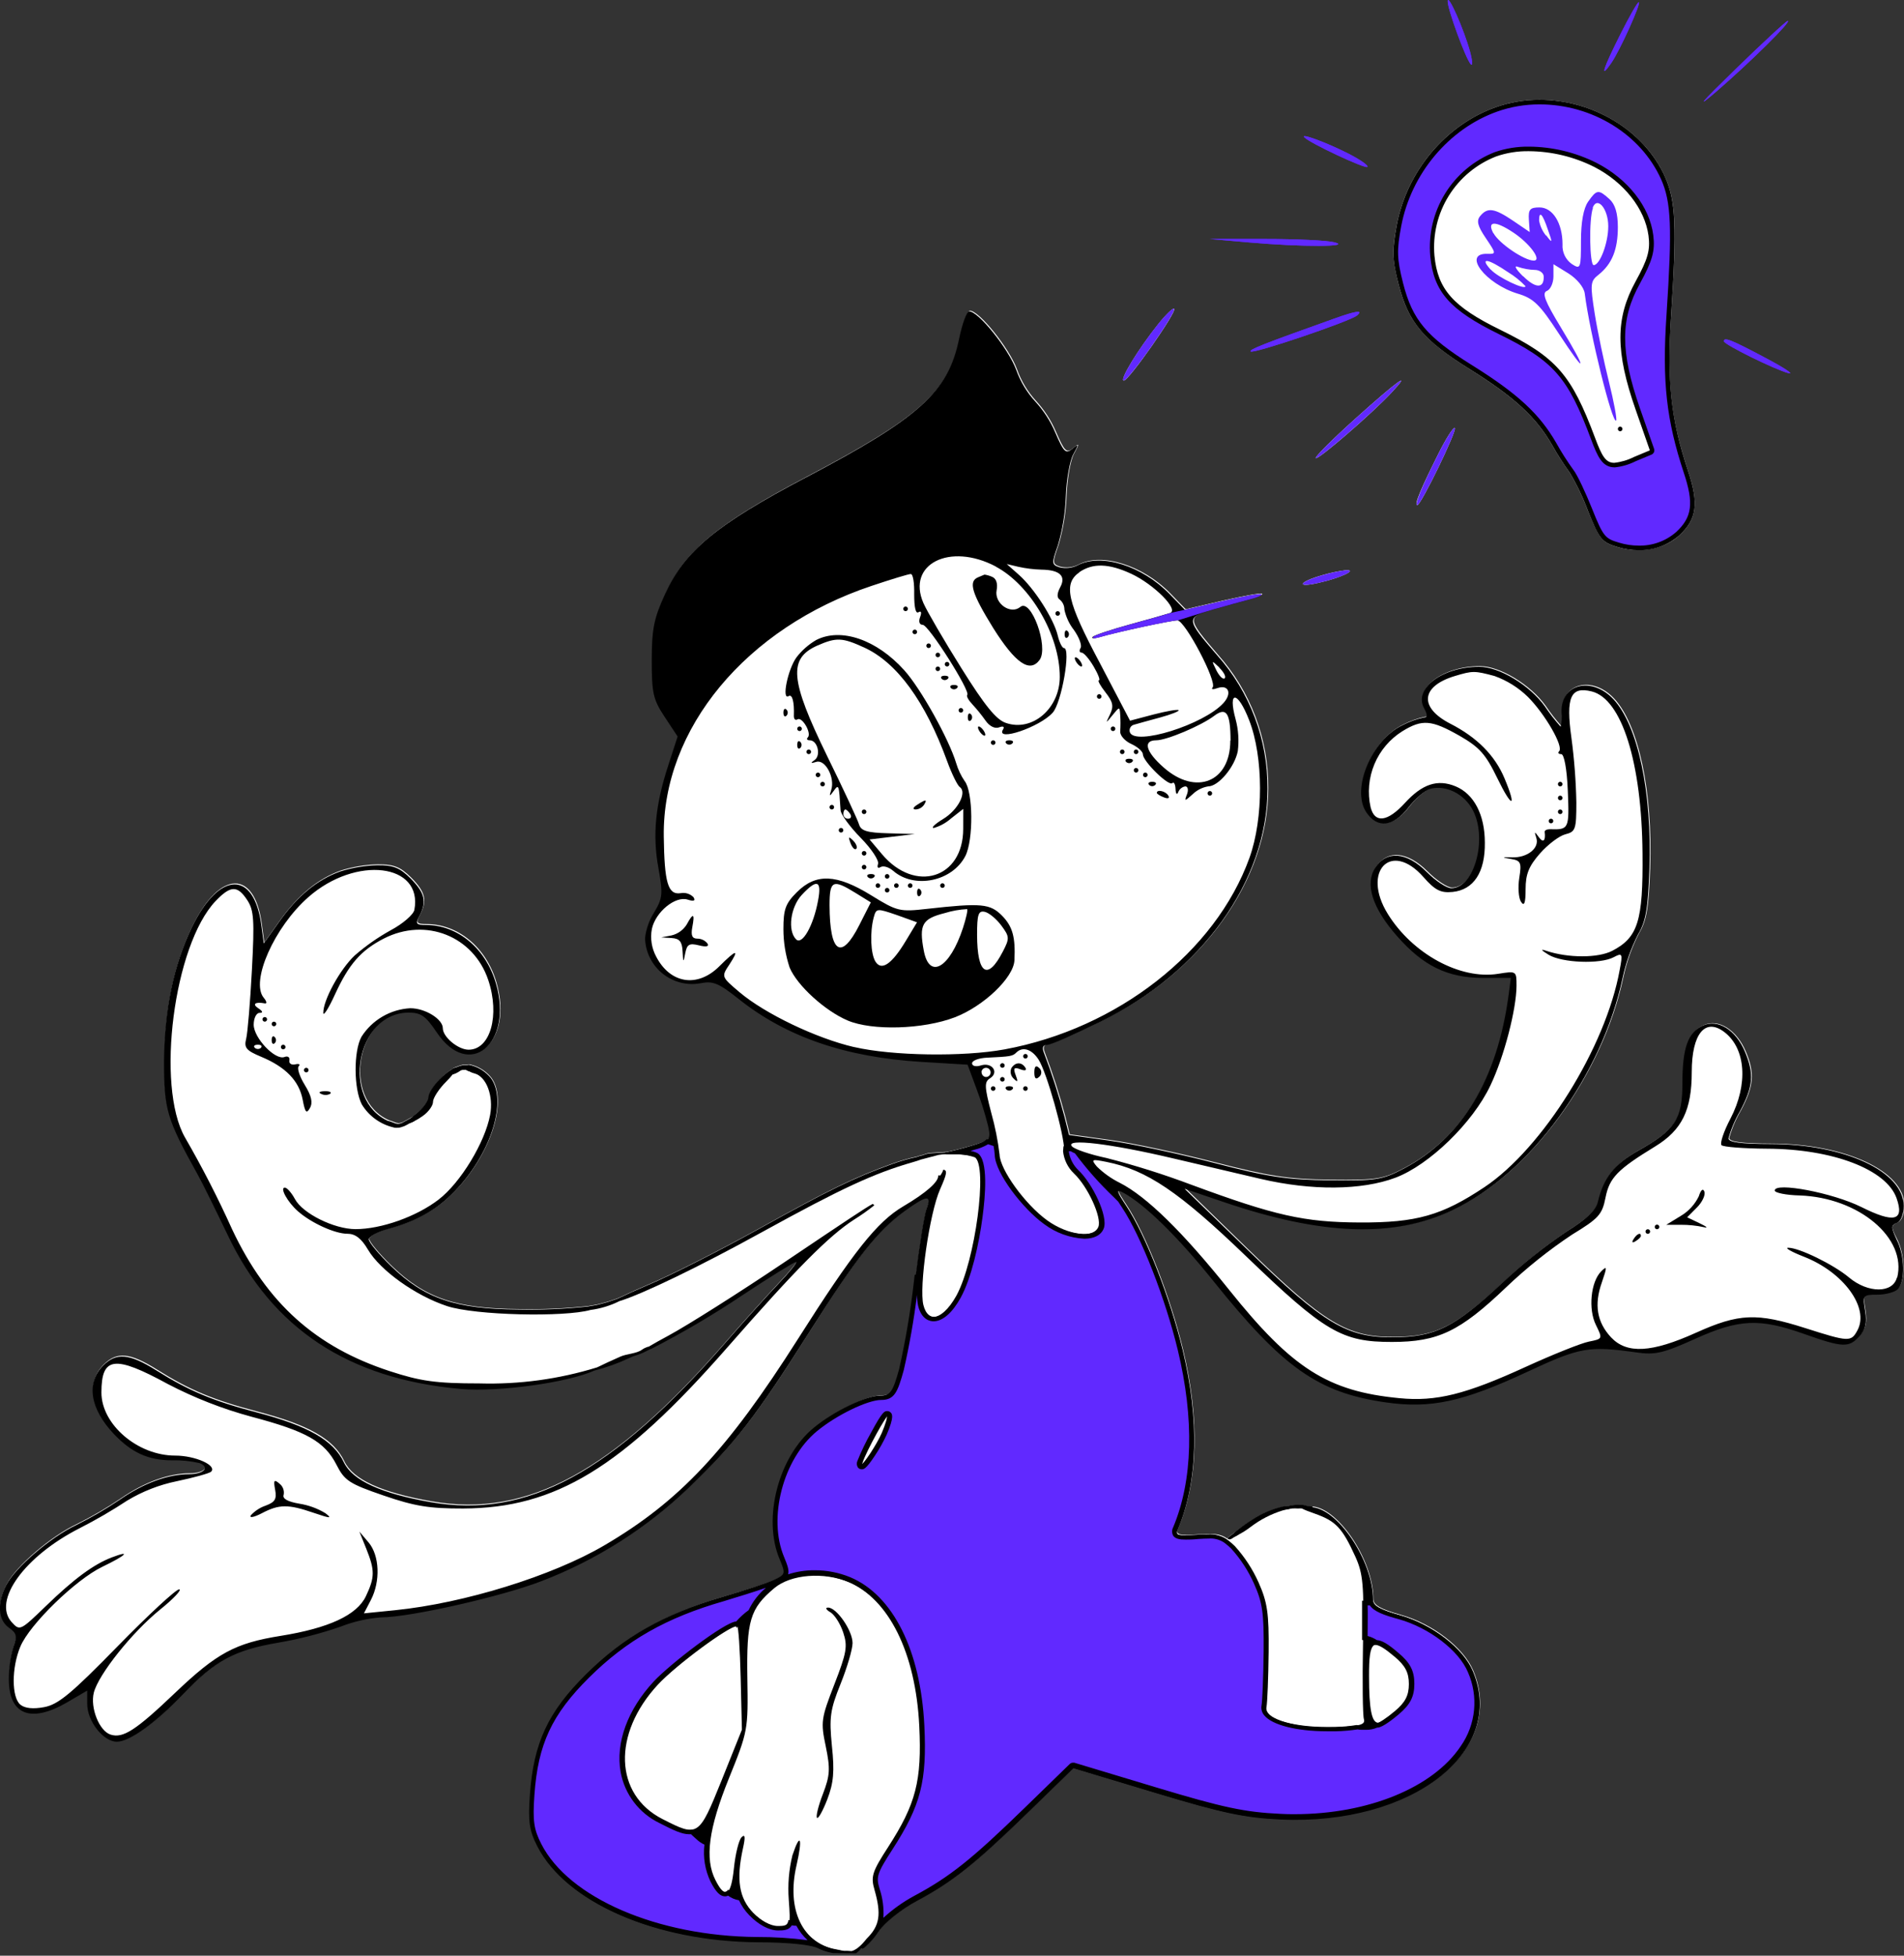 <svg width="413" height="424" viewBox="0 0 413 424" fill="none" xmlns="http://www.w3.org/2000/svg">
<rect x="0" y="0" width="413" height="424" fill="#333333" stroke="none"/>
<g clip-path="url(#clip0_890_1689)">
<path fill-rule="evenodd" clip-rule="evenodd" d="M251.26 70.25C252.91 68.19 254.46 66.7 254.7 66.94C255.32 67.57 244.85 82.5 243.79 82.5C242.73 82.5 246.93 75.66 251.26 70.25Z" fill="white"/>
<path fill-rule="evenodd" clip-rule="evenodd" d="M270.93 52.56L262.43 51.81H274.43C281.03 51.81 287.78 52.11 289.43 52.53C293.49 53.54 282.44 53.57 270.93 52.56Z" fill="#6129FF"/>
<path fill-rule="evenodd" clip-rule="evenodd" d="M286.93 124.67C288.566 124.187 290.238 123.836 291.93 123.62C294.59 123.52 290.7 125.32 285.93 126.38C280.99 127.5 281.75 126.13 286.93 124.67Z" fill="white"/>
<path fill-rule="evenodd" clip-rule="evenodd" d="M294.38 68.38C293.07 69.59 271.87 76.78 271.29 76.2C270.88 75.79 274.03 74.56 289.43 69.07C294.21 67.36 295.75 67.16 294.38 68.38Z" fill="#6129FF"/>
<path fill-rule="evenodd" clip-rule="evenodd" d="M282.93 29.78C281.93 28.78 287.47 30.78 292.28 33.2C294.94 34.54 296.89 35.88 296.59 36.2C296.12 36.65 284.14 31.05 282.93 29.78Z" fill="#6129FF"/>
<path fill-rule="evenodd" clip-rule="evenodd" d="M285.41 99.32C285.17 99.08 289.07 95.19 294.08 90.69C303.16 82.53 306.46 80.16 301.85 85.1C297.67 89.59 285.88 99.79 285.41 99.32Z" fill="white"/>
<path fill-rule="evenodd" clip-rule="evenodd" d="M315.56 92.8C316.09 93.33 308.23 109.5 307.44 109.5C306.65 109.5 308.44 105.5 311.94 98.5C313.65 95.08 315.28 92.52 315.56 92.8Z" fill="white"/>
<path fill-rule="evenodd" clip-rule="evenodd" d="M319.02 13.92C317.91 12.72 313.91 1.78 314.02 0.21C314.13 -1.36 317.54 6.37 318.85 11.13C319.4 13.16 319.48 14.42 319.02 13.92Z" fill="#6129FF"/>
<path fill-rule="evenodd" clip-rule="evenodd" d="M351.44 7.48C353.37 3.64 355.17 0.48 355.44 0.48C356.11 0.48 351.36 11.04 349.44 13.71C346.93 17.37 347.75 14.89 351.44 7.48Z" fill="#6129FF"/>
<path fill-rule="evenodd" clip-rule="evenodd" d="M303.37 61.63C302 56.22 301.93 54.28 302.96 48.85C305.16 37.15 313.58 27.11 324.42 23.25C338.42 18.25 355.35 25.25 361.22 38.46C363.51 43.6 363.74 49.12 362.49 68.28C361.49 82.72 362.43 90.94 366.17 102.13C368.53 109.2 368.07 112.54 364.27 116.07C361 119.07 355.82 120.07 350.93 118.62C347.48 117.62 346.93 116.87 344.44 110.74C343.378 107.882 342.063 105.124 340.51 102.5C339.117 100.577 337.838 98.573 336.68 96.5C333.18 90.41 328.47 86.07 318.75 80.01C308.75 73.73 305.48 69.88 303.37 61.63Z" fill="white"/>
<path fill-rule="evenodd" clip-rule="evenodd" d="M372.43 19.73C367.62 23.86 368.83 22.43 376.31 15.14C382.31 9.31 387.45 4.54 387.77 4.54C388.75 4.5 379.83 13.32 372.43 19.73Z" fill="#6129FF"/>
<path fill-rule="evenodd" clip-rule="evenodd" d="M382.93 77.58C387.05 79.77 389.3 81.26 387.93 80.9C384.93 80.11 373.93 74.68 373.93 73.99C373.93 73.02 375.56 73.67 382.93 77.58Z" fill="#6129FF"/>
<path fill-rule="evenodd" clip-rule="evenodd" d="M411.46 268.55C413.24 271.99 413.38 277.65 411.73 279.3C411.07 279.96 409.07 280.5 407.29 280.5C404.15 280.5 404.07 280.6 404.63 284.02C405.05 286.6 404.72 288.08 403.41 289.52C401.11 292.06 399.9 292.01 391.41 289.02C381.67 285.57 377.28 285.77 367.7 290.1C360.84 293.19 359.1 293.6 355.08 293.03C344.65 291.56 342.82 291.88 331.41 297.2C317.34 303.76 310.41 305.26 300.56 303.84C285.99 301.74 278.35 296.36 263.26 277.55C255.55 267.93 248.34 260.87 243.67 258.37C242.13 257.55 242.25 258.06 244.38 261.27C248.52 267.53 253.87 281.18 256.58 292.42C260.27 307.73 259.91 321.08 255.52 331.5C255 332.75 255.76 332.94 259.99 332.65C263.26 332.42 264.67 332.53 266.18 333.55C266.549 333.165 266.966 332.829 267.42 332.55C267.48 332.55 267.87 332.18 268.15 332C268.15 332 268.15 332 268.22 331.94C269.256 331.084 270.349 330.299 271.49 329.59C273.598 328.193 275.948 327.203 278.42 326.67C278.533 326.653 278.647 326.653 278.76 326.67H278.88C279.28 326.67 279.66 326.5 280.05 326.42C280.688 326.32 281.335 326.29 281.98 326.33C282.19 326.315 282.4 326.315 282.61 326.33C282.85 326.33 283.09 326.45 283.33 326.5C283.57 326.55 283.78 326.56 284.01 326.59H284.27C290.01 326.5 297.9 338.12 297.9 346.67C297.9 347.98 299.46 348.88 303.9 350.11C310.76 352.04 317.5 357.23 319.57 362.2C326.87 379.66 306.24 395.57 277.94 394.31C270.1 393.96 265.33 392.95 250.68 388.53L232.93 383.18L223.18 392.66C211.59 403.93 206.73 407.8 198.89 411.99C195.6 413.75 192.01 416.61 190.73 418.51C189.912 419.756 188.934 420.889 187.82 421.88C187.747 421.963 187.659 422.031 187.56 422.08C187.441 422.171 187.31 422.245 187.17 422.3C186.087 423.011 184.816 423.384 183.52 423.37H183.05H182.69C180.958 423.388 179.246 423.001 177.69 422.24C176.34 421.47 171.29 420.95 164.5 420.9C142.36 420.72 123.04 412.32 116.85 400.18C115.13 396.81 114.85 394.87 115.26 389.04C116.05 377.78 119.13 371.16 127.41 362.94C135.69 354.72 144.41 349.8 157.04 346.14C161.69 344.79 166.69 343.14 168.15 342.47C170.72 341.29 170.76 341.14 169.4 337.9C165.71 329.07 169.18 315.78 176.81 309.49C181.28 305.8 188.18 302.49 191.36 302.49C193.36 302.49 193.96 301.68 195.36 296.74C196.776 290.419 197.851 284.026 198.58 277.59C199.47 270.22 200.58 263.14 201.09 261.84C202.26 258.76 201.18 258.84 196.37 262.36C190.5 266.61 185.92 272.36 175.96 288.16C164.06 306.98 159.77 312.54 149.72 322.16C140.467 331.062 129.521 338.016 117.53 342.61C109.03 345.91 89.01 350.43 82.82 350.45C79.807 350.674 76.844 351.348 74.03 352.45C69.625 353.974 65.103 355.138 60.51 355.93C51.01 357.58 46.82 359.84 40.03 366.93C34.03 373.26 28.23 377.41 25.46 377.41C22.52 377.41 19.03 372.97 19.03 369.23V366.33L14.69 368.87C6.79 373.5 2.03 371.63 2.03 363.87C2.015 361.477 2.352 359.095 3.03 356.8C3.89 354.53 3.73 353.87 2.03 352.68C-0.36 351.01 -0.58 347.39 1.47 343.44C3.52 339.49 11.1 333.02 16.64 330.44C19.94 328.8 23.127 326.943 26.18 324.88C31.34 321.32 36.58 319.42 41.18 319.41C44.31 319.41 45.71 317.89 43.4 317.01C41.434 316.553 39.418 316.348 37.4 316.4C32.27 316.4 28.67 314.78 24.85 310.74C19.61 305.21 18.74 299.61 22.51 295.83C25.36 292.98 28.18 293.25 34.03 296.91C41.12 301.36 46.29 303.52 55.8 306.01C67 308.95 72.42 312.01 74.71 316.85C76.58 320.77 82.78 323.6 93.64 325.49C114.41 329.11 132.95 319.06 157.48 290.88C161.3 286.49 166.48 280.76 168.94 278.15C171.4 275.54 173.15 273.4 172.77 273.4C172.39 273.4 167.23 276.6 161.31 280.51C154.878 284.819 148.2 288.749 141.31 292.28H141.21L139.56 293.1C137.66 293.9 137.85 293.59 136.46 294.29C134.09 295.403 131.619 296.287 129.08 296.93C123.23 299.54 108.18 301.62 100.08 300.93C75.73 298.79 59.15 287.85 49.51 267.58C46.98 262.24 44.03 256.3 42.95 254.37C36.22 242.29 35.64 240.37 35.69 229.87C35.76 218.54 37.76 208.94 41.79 200.72C47.7 188.64 55.21 188.45 56.79 200.33L57.33 204.33L60.67 199.64C64.67 194.06 68.95 190.51 73.93 188.73C76.522 187.916 79.214 187.465 81.93 187.39C85.41 187.39 86.83 187.91 89.18 190.26C92.29 193.37 92.73 195.26 91.07 198.41C90.17 200.08 90.37 200.34 92.5 200.34C99.39 200.34 105.5 205.42 107.69 213.01C111.51 226.12 101.84 234.07 94.82 223.59C92.45 220.06 91.42 219.34 88.76 219.34C77.38 219.34 73.89 238.34 84.42 242.88C84.72 242.97 85.25 243.15 85.54 243.27C85.815 243.398 86.109 243.48 86.41 243.51C86.885 243.491 87.345 243.342 87.74 243.08C88.31 242.76 88.99 242.41 89.56 242.08C89.847 241.812 90.147 241.558 90.46 241.32C91.91 240.18 93.1 238.58 93.1 237.77C93.1 236.96 94.2 235.2 95.55 233.85C96.364 233.008 97.281 232.272 98.28 231.66C98.331 231.577 98.409 231.513 98.5 231.48C98.96 231.33 99.42 231.12 99.88 230.97C100.166 230.888 100.456 230.824 100.75 230.78C100.987 230.765 101.224 230.765 101.46 230.78C101.649 230.755 101.841 230.755 102.03 230.78C102.085 230.795 102.139 230.815 102.19 230.84C103.949 231.28 105.511 232.293 106.63 233.72C110.02 238.56 106.79 249.28 99.52 257.33C95.4 261.89 90.93 264.53 84.35 266.33C82.01 266.95 80.1 267.98 80.1 268.61C80.1 269.24 82.3 271.87 84.98 274.46C92.24 281.46 98.91 283.72 112.6 283.81C117.609 283.913 122.619 283.696 127.6 283.16L128.08 283.07L129.44 282.84L130.02 282.7L131.18 282.39L131.87 282.2C132.52 281.98 133.17 281.77 133.87 281.53C134.08 281.45 134.2 281.38 134.75 281.14C136.18 280.45 138.22 279.52 140.6 278.52C145.6 276.42 156.34 270.96 164.6 266.39C180.14 257.77 185.18 255.32 193.6 252.27C195.356 251.633 197.153 251.118 198.98 250.73C199.39 250.556 199.82 250.431 200.26 250.36C200.55 250.26 200.83 250.14 201.12 250.07C201.449 249.995 201.783 249.948 202.12 249.93C203.22 249.85 204.35 249.8 205.45 249.72C206.92 249.43 209.45 248.79 211.36 248.2C214.92 247.12 215.11 246.85 214.49 243.97C213.794 241.197 212.939 238.465 211.93 235.79L210.04 230.69L200.13 230.09C183.53 229.09 170.71 224.67 160.35 216.42C156.1 213.04 154.8 212.5 152.19 213.02C150.731 213.297 149.229 213.252 147.79 212.888C146.35 212.525 145.006 211.852 143.854 210.916C142.701 209.98 141.766 208.804 141.114 207.469C140.462 206.135 140.109 204.675 140.08 203.19C140.33 201.193 141.013 199.276 142.08 197.57C143.91 194.57 144 193.67 142.98 188.07C141.67 180.89 142.3 174.37 145.14 165.71L147.14 159.53L144.33 155.28C141.83 151.51 141.52 150.15 141.53 142.96C141.53 136.18 142.01 133.88 144.45 128.57C148.76 119.21 155.62 113.57 174.99 103.36C199.62 90.42 205.82 84.81 208.19 73.36C208.87 70.08 209.85 67.36 210.38 67.36C212.38 67.36 218.88 75.42 220.59 80.04C221.486 82.563 222.876 84.882 224.68 86.86C226.527 88.86 228.016 91.164 229.08 93.67C230.9 97.87 231.37 98.32 232.76 97.17C234.15 96.02 234.21 96.1 232.97 98.36C232.21 99.74 231.49 103.79 231.36 107.36C231.232 110.984 230.655 114.578 229.64 118.06C228.23 122.06 228.25 122.3 230.05 122.87C231.353 123.171 232.721 123.012 233.92 122.42C238.92 119.72 247.92 122.53 253.92 128.71L257.19 132.08L265.27 130.2C269.72 129.2 273.54 128.5 273.76 128.72C273.98 128.94 272.91 129.43 271.37 129.8C269.83 130.17 266.21 131.17 263.37 132C257.37 133.73 257.37 134 264.16 141.9C271.279 149.874 275.179 160.211 275.1 170.9C275.1 190.74 260.9 210.57 239.01 221.31C233.31 224.11 228.01 226.4 227.27 226.4C226.53 226.4 226.15 226.99 226.62 228.15C228.34 232.661 229.819 237.261 231.05 241.93L232.05 245.93L240.82 247.15C245.65 247.82 255.89 250 263.59 252C275.25 255 279.43 255.66 288.59 255.76C298.72 255.87 299.99 255.67 304.68 253.2C317.31 246.53 324.99 233.77 327.42 215.38L327.88 211.88H321.74C314.08 211.81 308.88 209.27 303.21 202.83C297.83 196.72 296.21 191.5 298.47 187.98C300.96 184.18 305.27 184.55 309.66 188.93C311.58 190.86 313.97 192.43 314.97 192.43C319.97 192.43 322.88 181.79 319.66 175.55C317.84 172.04 313.89 170.01 310.51 170.86C309.32 171.16 307.14 172.99 305.67 174.92C302.41 179.19 298.89 179.58 296.5 175.92C293.22 170.92 297.68 160.26 304.4 157.07C305.862 156.311 307.419 155.753 309.03 155.41C309.87 155.41 309.87 154.87 309.03 153.34C306.76 149.12 313.03 144.44 321.03 144.42C325.34 144.42 331.96 148.42 335.26 153C336.299 154.548 337.445 156.022 338.69 157.41C338.928 156.378 338.989 155.313 338.87 154.26C338.69 148.08 345.41 146.4 350.12 151.44C355.45 157.14 358.51 171.56 357.94 188.2C357.64 196.83 357.17 199.59 355.49 202.41C353.961 205.399 352.831 208.576 352.13 211.86C347.6 233.08 332.13 254.2 315.33 262.2C302.53 268.28 286.95 267.73 265.58 260.46L257.12 257.59L270.65 270.75C287.32 286.96 292.29 289.94 302.52 289.84C311.52 289.76 315.74 287.65 326.12 277.95C330.46 273.891 335.114 270.183 340.04 266.86C344.23 264.28 346.33 262.29 346.75 260.51C348.02 255.18 350.3 252.31 355.63 249.31C363.53 244.84 365.09 242.46 365.09 234.84C365.09 227.22 366.29 223.74 369.53 222.26C372.77 220.78 376.69 223.26 378.68 227.96C380.67 232.66 380.45 235.44 377.59 240.82C376.508 242.668 375.668 244.648 375.09 246.71C375.09 247.56 377.84 247.92 384.34 247.94C400.34 247.99 413.09 253.94 413.09 261.37C413.09 263.18 412.48 264.71 411.62 265.04C410.16 265.63 410.16 266.03 411.46 268.55Z" fill="white"/>
<path fill-rule="evenodd" clip-rule="evenodd" d="M205.39 250.23C204.773 250.235 204.157 250.292 203.55 250.4L199.75 251.4C199.276 251.58 198.686 251.77 197.98 251.97C189.62 254.36 182.54 257.64 165.36 267.09C151.7 274.62 139.3 280.59 134.36 282.09C132.394 283.071 130.278 283.717 128.1 284C122.42 285.61 103.1 285.18 96.98 283.17C90.15 280.92 82.49 275.46 79.81 270.92C78.38 268.49 77.07 267.48 75.329 267.48C72.639 267.48 67.52 265.15 64.64 262.62C62.36 260.62 60.64 257.48 61.78 257.48C62.25 257.48 63.24 258.6 63.98 259.97C65.65 263.09 72.49 266.48 77.12 266.48C82.69 266.48 90.31 263.78 95.12 260.09C99.93 256.4 105.21 247.64 106.31 241.73C107.08 237.6 105.52 233.44 102.95 232.73C102.471 232.616 102.015 232.424 101.6 232.16C101.23 231.92 101.01 231.66 101.01 231.45C101.01 230.96 101.45 230.82 102.1 230.94C103.858 231.38 105.421 232.393 106.54 233.82C109.93 238.66 106.7 249.38 99.43 257.43C95.31 261.99 90.84 264.63 84.26 266.43C81.92 267.05 80.01 268.08 80.01 268.71C80.01 269.34 82.21 271.97 84.89 274.56C92.15 281.56 98.82 283.82 112.51 283.91C117.518 284.013 122.529 283.796 127.51 283.26L127.99 283.17L129.35 282.94L129.93 282.8L131.09 282.49L131.78 282.3C132.43 282.08 133.08 281.87 133.78 281.63C133.99 281.55 134.11 281.48 134.66 281.24C136.09 280.55 138.13 279.62 140.51 278.62C145.51 276.52 156.25 271.06 164.51 266.49C180.05 257.87 185.09 255.42 193.51 252.37C195.265 251.733 197.063 251.218 198.89 250.83C199.3 250.656 199.73 250.531 200.17 250.46C200.46 250.36 200.74 250.24 201.03 250.17C201.358 250.095 201.693 250.048 202.03 250.03C203.13 249.95 204.26 249.9 205.36 249.82C205.36 249.96 205.45 250.1 205.39 250.23Z" fill="black"/>
<path d="M246.43 163.5C246.706 163.5 246.93 163.276 246.93 163C246.93 162.724 246.706 162.5 246.43 162.5C246.154 162.5 245.93 162.724 245.93 163C245.93 163.276 246.154 163.5 246.43 163.5Z" fill="black"/>
<path fill-rule="evenodd" clip-rule="evenodd" d="M252.48 172.88C253.37 173.23 253.77 173.06 253.42 172.49C252.83 171.49 250.93 171.09 250.93 171.9C250.93 172.11 251.63 172.56 252.48 172.88Z" fill="black"/>
<path fill-rule="evenodd" clip-rule="evenodd" d="M372.43 19.73C367.62 23.86 368.83 22.43 376.31 15.14C382.31 9.31 387.45 4.54 387.77 4.54C388.75 4.5 379.83 13.32 372.43 19.73Z" fill="#6129FF"/>
<path d="M262.43 172.5C262.706 172.5 262.93 172.276 262.93 172C262.93 171.724 262.706 171.5 262.43 171.5C262.154 171.5 261.93 171.724 261.93 172C261.93 172.276 262.154 172.5 262.43 172.5Z" fill="black"/>
<path fill-rule="evenodd" clip-rule="evenodd" d="M250.59 170.17C250.96 169.8 250.66 169.5 249.93 169.5C249.2 169.5 248.93 169.8 249.26 170.17C249.348 170.257 249.451 170.327 249.565 170.374C249.679 170.421 249.802 170.446 249.925 170.446C250.049 170.446 250.171 170.421 250.285 170.374C250.399 170.327 250.503 170.257 250.59 170.17Z" fill="black"/>
<path fill-rule="evenodd" clip-rule="evenodd" d="M285.97 126.38C280.97 127.5 281.76 126.13 286.97 124.67C288.606 124.187 290.278 123.836 291.97 123.62C294.59 123.52 290.75 125.32 285.97 126.38Z" fill="#6129FF"/>
<path fill-rule="evenodd" clip-rule="evenodd" d="M225.51 143.06C227.51 140.29 223.67 129.65 221.33 131.58C219.21 133.34 215.63 130.83 216.18 127.96C216.46 126.5 216.08 125.39 215.18 125.05C214.67 124.824 214.132 124.666 213.58 124.58C213.48 124.58 212.85 124.89 212.16 125.16C210 126.04 210.77 128.61 215.44 136.16C220.26 143.81 223.38 145.97 225.51 143.06Z" fill="black"/>
<path fill-rule="evenodd" clip-rule="evenodd" d="M387.93 80.9C384.93 80.11 373.93 74.68 373.93 73.99C373.93 72.99 375.56 73.67 382.93 77.58C387.05 79.73 389.3 81.26 387.93 80.9Z" fill="#6129FF"/>
<path d="M248.43 168.5C248.706 168.5 248.93 168.276 248.93 168C248.93 167.724 248.706 167.5 248.43 167.5C248.154 167.5 247.93 167.724 247.93 168C247.93 168.276 248.154 168.5 248.43 168.5Z" fill="black"/>
<path d="M246.43 167.5C246.706 167.5 246.93 167.276 246.93 167C246.93 166.724 246.706 166.5 246.43 166.5C246.154 166.5 245.93 166.724 245.93 167C245.93 167.276 246.154 167.5 246.43 167.5Z" fill="black"/>
<path fill-rule="evenodd" clip-rule="evenodd" d="M231.59 136.84C231.23 136.47 230.93 136.77 230.93 137.5C230.93 138.23 231.23 138.5 231.59 138.17C231.677 138.083 231.746 137.979 231.794 137.865C231.841 137.751 231.865 137.629 231.865 137.505C231.865 137.382 231.841 137.259 231.794 137.145C231.746 137.031 231.677 136.927 231.59 136.84Z" fill="black"/>
<path fill-rule="evenodd" clip-rule="evenodd" d="M151.25 203.5C150.13 203.5 149.83 202.8 150.17 201C150.75 198 150.36 197.82 148.96 200.43C148.22 201.621 147.042 202.472 145.68 202.8L143.43 203.23L145.68 203.37C147.4 203.47 147.96 204.15 148.06 206.25C148.19 208.74 148.24 208.78 148.64 206.66C149.01 204.73 149.52 204.44 151.59 204.95C153.21 205.36 153.87 205.21 153.45 204.54C153.184 204.213 152.848 203.95 152.468 203.771C152.087 203.591 151.671 203.498 151.25 203.5Z" fill="black"/>
<path fill-rule="evenodd" clip-rule="evenodd" d="M234.55 144.5C234.82 144.5 234.77 144.05 234.43 143.5C234.09 142.95 233.58 142.5 233.31 142.5C233.04 142.5 233.09 142.95 233.43 143.5C233.77 144.05 234.27 144.5 234.55 144.5Z" fill="black"/>
<path d="M229.43 133.5C229.706 133.5 229.93 133.276 229.93 133C229.93 132.724 229.706 132.5 229.43 132.5C229.154 132.5 228.93 132.724 228.93 133C228.93 133.276 229.154 133.5 229.43 133.5Z" fill="black"/>
<path d="M243.43 163.5C243.706 163.5 243.93 163.276 243.93 163C243.93 162.724 243.706 162.5 243.43 162.5C243.154 162.5 242.93 162.724 242.93 163C242.93 163.276 243.154 163.5 243.43 163.5Z" fill="black"/>
<path fill-rule="evenodd" clip-rule="evenodd" d="M245.59 165.17C245.96 164.8 245.66 164.5 244.93 164.5C244.2 164.5 243.93 164.8 244.26 165.17C244.348 165.257 244.451 165.327 244.565 165.374C244.679 165.421 244.802 165.446 244.925 165.446C245.049 165.446 245.171 165.421 245.285 165.374C245.399 165.327 245.503 165.257 245.59 165.17Z" fill="black"/>
<path fill-rule="evenodd" clip-rule="evenodd" d="M307.44 109.5C306.76 109.5 308.44 105.5 311.94 98.5C313.65 95.1 315.28 92.5 315.56 92.82C316.09 93.33 308.23 109.5 307.44 109.5Z" fill="#6129FF"/>
<path d="M241.43 158.5C241.706 158.5 241.93 158.276 241.93 158C241.93 157.724 241.706 157.5 241.43 157.5C241.154 157.5 240.93 157.724 240.93 158C240.93 158.276 241.154 158.5 241.43 158.5Z" fill="black"/>
<path d="M238.43 151.5C238.706 151.5 238.93 151.276 238.93 151C238.93 150.724 238.706 150.5 238.43 150.5C238.154 150.5 237.93 150.724 237.93 151C237.93 151.276 238.154 151.5 238.43 151.5Z" fill="black"/>
<path fill-rule="evenodd" clip-rule="evenodd" d="M243.75 82.5C242.75 82.5 246.89 75.66 251.22 70.25C252.87 68.19 254.42 66.7 254.66 66.94C255.32 67.57 244.85 82.5 243.75 82.5Z" fill="#6129FF"/>
<path fill-rule="evenodd" clip-rule="evenodd" d="M71.66 237.11C71.99 236.77 71.4 236.54 70.34 236.58C69.28 236.62 68.94 236.87 69.74 237.19C70.042 237.335 70.375 237.403 70.71 237.389C71.045 237.375 71.371 237.279 71.66 237.11Z" fill="black"/>
<path fill-rule="evenodd" clip-rule="evenodd" d="M98.271 232.84C97.832 233.4 97.358 233.932 96.85 234.43C95.24 236.03 93.931 238.03 93.931 238.87C93.931 239.71 92.93 241.09 91.701 241.95C91.085 242.392 90.436 242.786 89.76 243.13C88.341 243.82 88.031 243.44 89.391 242.19C89.678 241.922 89.978 241.668 90.291 241.43C91.741 240.29 92.931 238.69 92.931 237.88C92.931 237.07 94.031 235.31 95.38 233.96C96.195 233.118 97.112 232.382 98.111 231.77C98.321 231.629 98.56 231.536 98.811 231.5C99.151 231.5 98.911 232.03 98.271 232.84Z" fill="black"/>
<path fill-rule="evenodd" clip-rule="evenodd" d="M270.93 52.56L262.43 51.81H274.43C281.03 51.81 287.78 52.11 289.43 52.53C293.49 53.54 282.44 53.57 270.93 52.56Z" fill="#6129FF"/>
<path fill-rule="evenodd" clip-rule="evenodd" d="M184.93 356.22C184.93 353.51 181.45 348.49 179.6 348.53C178.96 348.53 179.18 349 180.1 349.53C181.02 350.06 182.28 352.04 182.9 353.92C183.9 356.92 183.65 358.3 180.99 365.16C178.12 372.55 177.99 373.3 179.12 378.63C180.12 383.5 180.04 384.91 178.5 388.94C177.5 391.51 176.94 393.84 177.22 394.11C177.5 394.38 178.5 392.57 179.45 390.11C180.82 386.54 181.04 384.05 180.45 378.53C179.84 372.35 180.06 370.72 182.32 365.1C183.75 361.54 184.93 357.56 184.93 356.22Z" fill="black"/>
<path fill-rule="evenodd" clip-rule="evenodd" d="M345.92 68.05C344.92 61.63 344.92 60.97 346.76 59.55C349.67 57.22 350.93 54.11 350.93 49.22C350.93 46.22 350.34 44.28 349.1 43.16C346.73 41.02 346.35 41.06 344.48 43.73C343.48 45.16 342.93 48.16 342.93 52.23C342.93 58.23 342.85 58.47 340.93 57.23C340.261 56.75 339.725 56.106 339.375 55.361C339.025 54.615 338.872 53.792 338.93 52.97C338.93 48.35 336.79 44.97 333.93 44.97C331.87 44.97 331.49 45.42 331.63 47.64L331.81 50.31L328.25 47.89C324.17 45.13 322.67 44.89 321.08 46.83C320.22 47.83 320.5 49 322.3 51.64C324.55 54.97 324.57 55.1 322.65 55.03C317.09 54.86 322.23 61.57 329.26 63.68C332.65 64.68 334.01 66.02 338.11 72.31C344.18 81.6 344.45 80.69 338.53 70.93C335.11 65.3 334.42 63.51 335.53 63.08C336.31 62.78 336.96 61.35 336.96 59.91V57.28L340.21 59.28C342.06 60.45 343.58 62.28 343.75 63.63C344.85 72.36 349.75 92.01 350.56 91.17C350.78 90.94 350.09 87.17 349.01 82.84C347.93 78.51 346.53 71.87 345.92 68.05ZM323.92 50.56C322.49 47.88 324.31 47.8 328.19 50.37C331.8 52.74 334.56 56.5 332.69 56.5C330.63 56.49 325.15 52.78 323.96 50.56H323.92ZM323.33 58.44C320.88 55.74 322.72 56.02 327.16 59.04C328.531 59.871 329.785 60.88 330.89 62.04C330.93 62.99 324.95 60.19 323.37 58.44H323.33ZM330.33 59.88C328.71 58.25 328.33 57.46 329.33 57.88C330.491 58.274 331.705 58.49 332.93 58.52C333.93 58.52 334.85 59.17 334.85 59.96C334.93 62.59 333.08 62.57 330.39 59.88H330.33ZM335.33 51.06C334.57 50.119 334.061 49.001 333.85 47.81C333.85 45.58 334.6 46.36 335.74 49.75C336.81 52.73 336.75 52.84 335.41 51.06H335.33ZM345.46 45.06C346.46 42.42 348.85 45.24 348.85 49.06C348.85 52.67 347.04 57.48 345.69 57.48C344.8 57.5 344.62 47.46 345.54 45.06H345.46Z" fill="#6129FF"/>
<path fill-rule="evenodd" clip-rule="evenodd" d="M355.44 118.79C353.96 118.788 352.487 118.569 351.07 118.14C347.91 117.2 347.37 116.71 344.9 110.55C343.82 107.646 342.481 104.845 340.9 102.18C339.524 100.278 338.259 98.298 337.11 96.25C333.55 90.06 328.82 85.7 319.01 79.59C309.2 73.48 305.94 69.65 303.85 61.51C302.5 56.16 302.44 54.28 303.45 48.94C305.62 37.42 313.91 27.52 324.59 23.72C327.595 22.655 330.762 22.117 333.95 22.13C345.6 22.13 356.37 28.77 360.76 38.66C363 43.66 363.23 49.22 361.99 68.25C360.99 82.77 361.99 91.04 365.7 102.25C368 109.14 367.58 112.25 363.93 115.66C361.59 117.721 358.558 118.824 355.44 118.75V118.79ZM331.62 32.28C329.158 32.239 326.707 32.632 324.38 33.44C320.022 35.131 316.328 38.188 313.853 42.154C311.377 46.12 310.254 50.782 310.65 55.44C311.37 62.93 314.77 66.78 325.2 71.9C337.34 77.85 340.38 81.32 345.53 95.09C346.98 98.96 347.9 100.79 350.13 100.79C351.691 100.631 353.21 100.187 354.61 99.48L358.04 98.05C358.1 98.028 358.154 97.994 358.2 97.951C358.246 97.908 358.283 97.856 358.309 97.798C358.335 97.74 358.349 97.678 358.351 97.615C358.353 97.552 358.343 97.489 358.32 97.43L355.24 88.6C350.92 76.2 350.92 69.02 355.24 61.19C357.92 56.32 358.51 54.19 358.09 50.98C357.31 44.98 352.69 39.1 346.03 35.68C341.549 33.463 336.62 32.3 331.62 32.28Z" fill="#6129FF"/>
<path d="M333.95 22.63C345.4 22.63 355.95 29.15 360.31 38.87C362.51 43.8 362.73 49.29 361.49 68.21C360.49 82.81 361.49 91.13 365.22 102.45C367.44 109.1 367.06 112.11 363.59 115.34C361.339 117.31 358.431 118.363 355.44 118.29C354.01 118.29 352.588 118.077 351.22 117.66C348.22 116.77 347.8 116.46 345.37 110.37C344.02 106.99 342.12 102.89 341.28 101.86C339.922 99.982 338.677 98.025 337.55 96C333.94 89.73 329.16 85.32 319.28 79.16C309.4 73 306.38 69.37 304.34 61.38C303.01 56.12 302.95 54.28 303.94 49.03C306.08 37.69 314.25 27.93 324.76 24.19C327.712 23.149 330.82 22.622 333.95 22.63ZM350.13 101.34C351.758 101.188 353.342 100.73 354.8 99.99L358.23 98.56C358.465 98.462 358.654 98.278 358.758 98.046C358.862 97.814 358.874 97.55 358.79 97.31L355.71 88.49C351.45 76.24 351.44 69.17 355.71 61.49C358.45 56.49 359.05 54.34 358.61 50.97C357.82 44.79 353.09 38.79 346.28 35.3C341.74 33.026 336.738 31.826 331.66 31.79C329.137 31.756 326.626 32.158 324.24 32.98C319.779 34.721 316.002 37.862 313.478 41.931C310.954 46.001 309.817 50.78 310.24 55.55C310.98 63.25 314.45 67.19 325.07 72.41C337.07 78.29 340.07 81.71 345.15 95.32C346.55 99.07 347.59 101.32 350.22 101.32M333.95 21.63C330.704 21.621 327.481 22.169 324.42 23.25C313.58 27.11 305.16 37.15 302.96 48.85C301.96 54.28 301.96 56.22 303.37 61.63C305.48 69.88 308.72 73.75 318.75 80.01C328.47 86.07 333.18 90.41 336.68 96.5C337.838 98.573 339.117 100.577 340.51 102.5C342.064 105.124 343.379 107.882 344.44 110.74C346.89 116.87 347.44 117.59 350.93 118.62C352.393 119.062 353.912 119.287 355.44 119.29C358.682 119.355 361.831 118.207 364.27 116.07C368.07 112.54 368.53 109.2 366.17 102.13C362.43 90.94 361.54 82.72 362.49 68.28C363.74 49.12 363.49 43.6 361.22 38.46C356.64 28.15 345.35 21.63 333.95 21.63ZM350.13 100.34C348.27 100.34 347.44 98.81 346 94.96C340.83 81.15 337.61 77.48 325.42 71.5C315.18 66.5 311.85 62.73 311.15 55.44C310.753 50.885 311.845 46.323 314.261 42.441C316.678 38.559 320.288 35.566 324.55 33.91C326.823 33.122 329.216 32.74 331.62 32.78C336.542 32.812 341.39 33.976 345.79 36.18C352.27 39.5 356.79 45.26 357.58 51.09C357.99 54.23 357.44 56.19 354.79 61C350.39 69 350.39 76.24 354.79 88.82L357.87 97.64L354.44 99.07C353.097 99.745 351.644 100.175 350.15 100.34H350.13Z" fill="black"/>
<path fill-rule="evenodd" clip-rule="evenodd" d="M219.59 161.17C219.96 160.8 219.66 160.5 218.93 160.5C218.2 160.5 217.93 160.8 218.26 161.17C218.348 161.257 218.451 161.327 218.565 161.374C218.679 161.421 218.802 161.446 218.925 161.446C219.049 161.446 219.171 161.421 219.285 161.374C219.399 161.327 219.503 161.257 219.59 161.17Z" fill="black"/>
<path fill-rule="evenodd" clip-rule="evenodd" d="M296.59 36.17C296.12 36.65 284.14 31.05 282.93 29.78C281.93 28.78 287.47 30.78 292.28 33.2C294.94 34.54 296.89 35.88 296.59 36.17Z" fill="#6129FF"/>
<path d="M338.43 176.5C338.706 176.5 338.93 176.276 338.93 176C338.93 175.724 338.706 175.5 338.43 175.5C338.154 175.5 337.93 175.724 337.93 176C337.93 176.276 338.154 176.5 338.43 176.5Z" fill="black"/>
<path d="M336.43 178.5C336.706 178.5 336.93 178.276 336.93 178C336.93 177.724 336.706 177.5 336.43 177.5C336.154 177.5 335.93 177.724 335.93 178C335.93 178.276 336.154 178.5 336.43 178.5Z" fill="black"/>
<path d="M338.43 173.5C338.706 173.5 338.93 173.276 338.93 173C338.93 172.724 338.706 172.5 338.43 172.5C338.154 172.5 337.93 172.724 337.93 173C337.93 173.276 338.154 173.5 338.43 173.5Z" fill="black"/>
<path fill-rule="evenodd" clip-rule="evenodd" d="M319.02 13.92C317.91 12.72 313.91 1.78 314.02 0.21C314.13 -1.36 317.54 6.37 318.85 11.13C319.4 13.16 319.48 14.42 319.02 13.92Z" fill="#6129FF"/>
<path fill-rule="evenodd" clip-rule="evenodd" d="M301.85 85.1C297.67 89.59 285.85 99.79 285.41 99.32C285.17 99.08 289.07 95.19 294.08 90.69C303.16 82.53 306.46 80.16 301.85 85.1Z" fill="#6129FF"/>
<path fill-rule="evenodd" clip-rule="evenodd" d="M349.48 13.73C346.93 17.37 347.71 14.89 351.48 7.48C353.41 3.64 355.21 0.48 355.48 0.48C356.1 0.5 351.35 11.06 349.48 13.73Z" fill="#6129FF"/>
<path d="M338.43 170.5C338.706 170.5 338.93 170.276 338.93 170C338.93 169.724 338.706 169.5 338.43 169.5C338.154 169.5 337.93 169.724 337.93 170C337.93 170.276 338.154 170.5 338.43 170.5Z" fill="black"/>
<path fill-rule="evenodd" clip-rule="evenodd" d="M294.38 68.38C293.07 69.59 271.87 76.78 271.29 76.2C270.88 75.79 274.03 74.56 289.43 69.07C294.21 67.36 295.75 67.16 294.38 68.38Z" fill="#6129FF"/>
<path d="M351.43 93.5C351.706 93.5 351.93 93.276 351.93 93C351.93 92.724 351.706 92.5 351.43 92.5C351.154 92.5 350.93 92.724 350.93 93C350.93 93.276 351.154 93.5 351.43 93.5Z" fill="black"/>
<path d="M222.43 229.5C222.706 229.5 222.93 229.276 222.93 229C222.93 228.724 222.706 228.5 222.43 228.5C222.154 228.5 221.93 228.724 221.93 229C221.93 229.276 222.154 229.5 222.43 229.5Z" fill="black"/>
<path d="M215.43 236.5C215.706 236.5 215.93 236.276 215.93 236C215.93 235.724 215.706 235.5 215.43 235.5C215.154 235.5 214.93 235.724 214.93 236C214.93 236.276 215.154 236.5 215.43 236.5Z" fill="black"/>
<path d="M217.43 231.5C217.706 231.5 217.93 231.276 217.93 231C217.93 230.724 217.706 230.5 217.43 230.5C217.154 230.5 216.93 230.724 216.93 231C216.93 231.276 217.154 231.5 217.43 231.5Z" fill="black"/>
<path fill-rule="evenodd" clip-rule="evenodd" d="M224.36 232.5C224.36 233.8 224.69 234.14 225.36 233.5C225.517 233.385 225.645 233.234 225.733 233.061C225.821 232.887 225.867 232.695 225.867 232.5C225.867 232.305 225.821 232.113 225.733 231.94C225.645 231.766 225.517 231.615 225.36 231.5C224.69 230.87 224.36 231.21 224.36 232.5Z" fill="black"/>
<path fill-rule="evenodd" clip-rule="evenodd" d="M218.93 235.5C218.19 235.5 217.93 235.8 218.26 236.17C218.347 236.257 218.451 236.327 218.565 236.374C218.679 236.421 218.802 236.446 218.925 236.446C219.049 236.446 219.171 236.421 219.285 236.374C219.399 236.327 219.503 236.257 219.59 236.17C219.96 235.8 219.66 235.5 218.93 235.5Z" fill="black"/>
<path fill-rule="evenodd" clip-rule="evenodd" d="M221.31 231.82C222.31 232.21 222.78 232.08 222.42 231.49C221.62 230.19 220.21 230.23 219.37 231.59C219.211 231.971 219.174 232.392 219.263 232.794C219.353 233.197 219.565 233.562 219.87 233.84C220.77 234.73 220.87 234.55 220.31 233.08C219.75 231.61 219.92 231.29 221.31 231.82Z" fill="black"/>
<path d="M222.43 236.5C222.706 236.5 222.93 236.276 222.93 236C222.93 235.724 222.706 235.5 222.43 235.5C222.154 235.5 221.93 235.724 221.93 236C221.93 236.276 222.154 236.5 222.43 236.5Z" fill="black"/>
<path d="M217.43 234.5C217.706 234.5 217.93 234.276 217.93 234C217.93 233.724 217.706 233.5 217.43 233.5C217.154 233.5 216.93 233.724 216.93 234C216.93 234.276 217.154 234.5 217.43 234.5Z" fill="black"/>
<path d="M175.43 163.5C175.706 163.5 175.93 163.276 175.93 163C175.93 162.724 175.706 162.5 175.43 162.5C175.154 162.5 174.93 162.724 174.93 163C174.93 163.276 175.154 163.5 175.43 163.5Z" fill="black"/>
<path d="M177.43 168.5C177.706 168.5 177.93 168.276 177.93 168C177.93 167.724 177.706 167.5 177.43 167.5C177.154 167.5 176.93 167.724 176.93 168C176.93 168.276 177.154 168.5 177.43 168.5Z" fill="black"/>
<path d="M173.43 158.5C173.706 158.5 173.93 158.276 173.93 158C173.93 157.724 173.706 157.5 173.43 157.5C173.154 157.5 172.93 157.724 172.93 158C172.93 158.276 173.154 158.5 173.43 158.5Z" fill="black"/>
<path fill-rule="evenodd" clip-rule="evenodd" d="M172.93 161.5C172.93 162.24 173.23 162.5 173.59 162.17C173.677 162.083 173.746 161.979 173.794 161.865C173.841 161.751 173.865 161.629 173.865 161.505C173.865 161.381 173.841 161.259 173.794 161.145C173.746 161.031 173.677 160.927 173.59 160.84C173.23 160.47 172.93 160.73 172.93 161.5Z" fill="black"/>
<path fill-rule="evenodd" clip-rule="evenodd" d="M217.38 198.55C214.79 195.91 212.87 195.73 201.15 197.04C195.15 197.72 194.63 197.6 188.99 194.12C181.47 189.48 176.99 189.29 172.85 193.43C170.38 195.89 169.93 197.14 169.93 201.43C169.932 204.264 170.388 207.08 171.28 209.77C172.9 213.65 178.93 219.15 183.85 221.24C189.18 223.51 200.24 223.18 207.1 220.56C213.36 218.16 219.85 211.97 220.04 208.22C220.29 203.19 219.65 200.88 217.38 198.55ZM177.45 195.22C176.45 200.71 174 204.98 172.68 203.65C170.79 201.76 171.46 196.65 173.94 193.99C177.22 190.49 178.27 190.86 177.45 195.22ZM186.39 200.57C182.46 208.33 179.97 206.66 179.94 196.25C179.94 190.88 180.64 190.54 185.54 193.57L188.89 195.64L186.39 200.57ZM196.49 203.97C193.49 208.97 191.24 210.58 189.91 208.5C188.85 206.83 188.66 202.12 189.52 198.9C190.07 196.9 190.2 196.9 194.52 198.38L198.91 199.96L196.49 203.97ZM208.88 201.19C206.02 209.88 201.57 212.46 200.38 206.1C199.32 200.46 200.02 199.2 204.93 197.96C206.504 197.47 208.133 197.181 209.78 197.1C209.97 197.25 209.56 199.09 208.88 201.19ZM217.53 206.3C214.22 212.71 211.97 211.24 211.94 202.68C211.94 198.27 212.21 197.41 213.57 197.68C214.48 197.86 216.09 199.18 217.17 200.62C218.99 203.07 219.02 203.43 217.53 206.3Z" fill="black"/>
<path fill-rule="evenodd" clip-rule="evenodd" d="M170.59 155.17C170.677 155.083 170.746 154.979 170.794 154.865C170.841 154.751 170.865 154.629 170.865 154.505C170.865 154.382 170.841 154.259 170.794 154.145C170.746 154.031 170.677 153.927 170.59 153.84C170.23 153.47 169.93 153.77 169.93 154.5C169.93 155.23 170.23 155.54 170.59 155.17Z" fill="black"/>
<path d="M66.43 232.5C66.706 232.5 66.93 232.276 66.93 232C66.93 231.724 66.706 231.5 66.43 231.5C66.153 231.5 65.93 231.724 65.93 232C65.93 232.276 66.153 232.5 66.43 232.5Z" fill="black"/>
<path d="M59.43 222.5C59.706 222.5 59.93 222.276 59.93 222C59.93 221.724 59.706 221.5 59.43 221.5C59.154 221.5 58.93 221.724 58.93 222C58.93 222.276 59.154 222.5 59.43 222.5Z" fill="black"/>
<path fill-rule="evenodd" clip-rule="evenodd" d="M58.93 225.5C58.93 226.24 59.23 226.5 59.59 226.17C59.677 226.083 59.746 225.979 59.794 225.865C59.841 225.751 59.865 225.629 59.865 225.505C59.865 225.381 59.841 225.259 59.794 225.145C59.746 225.031 59.677 224.927 59.59 224.84C59.23 224.47 58.93 224.73 58.93 225.5Z" fill="black"/>
<path d="M178.43 170.5C178.706 170.5 178.93 170.276 178.93 170C178.93 169.724 178.706 169.5 178.43 169.5C178.154 169.5 177.93 169.724 177.93 170C177.93 170.276 178.154 170.5 178.43 170.5Z" fill="black"/>
<path d="M61.43 227.5C61.706 227.5 61.93 227.276 61.93 227C61.93 226.724 61.706 226.5 61.43 226.5C61.154 226.5 60.93 226.724 60.93 227C60.93 227.276 61.154 227.5 61.43 227.5Z" fill="black"/>
<path d="M215.43 161.5C215.706 161.5 215.93 161.276 215.93 161C215.93 160.724 215.706 160.5 215.43 160.5C215.154 160.5 214.93 160.724 214.93 161C214.93 161.276 215.154 161.5 215.43 161.5Z" fill="black"/>
<path fill-rule="evenodd" clip-rule="evenodd" d="M57.64 326.42C56.405 326.839 55.294 327.561 54.41 328.52C54.02 329.16 55.08 328.96 56.77 328.09C60.57 326.09 62.51 326.09 68.05 327.99C71.69 329.23 72.12 329.25 70.59 328.07C68.845 327.017 66.913 326.314 64.9 326C62.38 325.57 61.22 324.91 61.53 324.09C61.621 323.638 61.582 323.169 61.42 322.738C61.257 322.307 60.976 321.93 60.61 321.65C59.45 320.65 59.29 320.92 59.68 322.98C60.07 325.04 59.62 325.67 57.64 326.42Z" fill="black"/>
<path fill-rule="evenodd" clip-rule="evenodd" d="M368.69 265.22L365.96 263.92L368.06 261.81C369.22 260.66 369.96 259.1 369.7 258.36C369.44 257.62 368.97 257.84 368.49 259.36C367.635 261.129 366.279 262.607 364.59 263.61L361.43 265.54H364.6C366.28 265.53 367.957 265.704 369.6 266.06C370.6 266.3 370.2 265.94 368.69 265.22Z" fill="black"/>
<path fill-rule="evenodd" clip-rule="evenodd" d="M279.33 327.2L278.19 327.48C275.736 328.242 273.432 329.423 271.38 330.97C270.382 331.751 269.302 332.421 268.16 332.97C267.71 333.15 267.39 333.21 267.28 333.1C267.17 332.99 267.49 332.51 268.2 331.91C268.2 331.91 268.2 331.91 268.27 331.85C269.306 330.994 270.399 330.209 271.54 329.5C273.648 328.103 275.998 327.113 278.47 326.58H278.81H278.93C280.75 326.73 281.01 326.73 279.33 327.2Z" fill="black"/>
<path d="M359.43 266.5C359.706 266.5 359.93 266.276 359.93 266C359.93 265.724 359.706 265.5 359.43 265.5C359.154 265.5 358.93 265.724 358.93 266C358.93 266.276 359.154 266.5 359.43 266.5Z" fill="black"/>
<path d="M357.43 267.5C357.706 267.5 357.93 267.276 357.93 267C357.93 266.724 357.706 266.5 357.43 266.5C357.154 266.5 356.93 266.724 356.93 267C356.93 267.276 357.154 267.5 357.43 267.5Z" fill="black"/>
<path fill-rule="evenodd" clip-rule="evenodd" d="M354.33 268.66C353.89 269.37 354.06 269.54 354.77 269.1C355.48 268.66 355.93 268.19 355.93 267.94C355.93 267.11 355.04 267.5 354.33 268.66Z" fill="black"/>
<path fill-rule="evenodd" clip-rule="evenodd" d="M411.46 265.13C412.32 264.8 412.93 263.27 412.93 261.46C412.93 254.02 400.22 248.08 384.18 248.03C377.68 248.03 374.93 247.65 374.93 246.8C375.508 244.738 376.348 242.758 377.43 240.91C380.29 235.53 380.52 232.84 378.52 228.05C376.52 223.26 372.62 220.87 369.37 222.35C366.12 223.83 364.93 227.22 364.93 234.93C364.93 242.64 363.37 244.93 355.47 249.4C350.14 252.4 347.86 255.27 346.59 260.6C346.17 262.38 344.07 264.37 339.88 266.95C334.954 270.273 330.299 273.981 325.96 278.04C315.58 287.74 311.4 289.85 302.36 289.93C292.13 290.03 287.16 287.05 270.49 270.84L256.96 257.73L265.42 260.6C286.79 267.87 302.37 268.42 315.17 262.34C332 254.34 347.44 233.22 351.97 212C352.671 208.716 353.801 205.539 355.33 202.55C357.01 199.73 357.48 196.97 357.78 188.34C358.35 171.7 355.29 157.28 349.96 151.58C345.25 146.58 338.53 148.22 338.71 154.4C338.829 155.453 338.768 156.518 338.53 157.55C337.285 156.162 336.139 154.688 335.1 153.14C331.8 148.54 325.18 144.55 320.87 144.56C312.87 144.56 306.63 149.26 308.87 153.48C309.68 155.01 309.68 155.55 308.87 155.55C307.259 155.893 305.702 156.451 304.24 157.21C297.52 160.4 293.06 171.05 296.34 176.06C298.73 179.7 302.25 179.31 305.51 175.06C306.98 173.13 309.16 171.3 310.35 171C313.73 170.15 317.68 172.18 319.5 175.69C322.72 181.93 319.77 192.57 314.81 192.57C313.81 192.57 311.42 191 309.5 189.07C305.11 184.69 300.8 184.32 298.31 188.12C296.01 191.64 297.67 196.86 303.05 202.97C308.72 209.41 313.92 211.97 321.58 212.02H327.72L327.26 215.52C324.83 233.91 317.15 246.67 304.52 253.34C299.83 255.81 298.52 256.01 288.43 255.9C279.27 255.8 275.09 255.17 263.43 252.14C255.73 250.14 245.49 247.96 240.66 247.29L231.89 246.07L230.89 242.07C229.659 237.401 228.18 232.801 226.46 228.29C225.99 227.13 226.21 226.54 227.11 226.54C228.01 226.54 233.11 224.25 238.85 221.45C260.74 210.71 274.94 190.88 274.94 171.04C275.018 160.351 271.119 150.014 264 142.04C257.19 134.18 257.16 133.87 263.21 132.14C266.1 131.31 269.72 130.32 271.21 129.94C272.7 129.56 273.82 129.08 273.6 128.86C273.38 128.64 269.6 129.3 265.11 130.34L257.03 132.22L253.76 128.85C247.76 122.67 238.85 119.85 233.76 122.56C232.561 123.152 231.193 123.311 229.89 123.01C228.09 122.44 228.07 122.17 229.48 118.2C230.495 114.718 231.072 111.124 231.2 107.5C231.33 103.93 232.05 99.88 232.81 98.5C234.05 96.24 234.03 96.13 232.6 97.31C231.17 98.49 230.74 98.01 228.92 93.81C227.856 91.304 226.367 89 224.52 87C222.716 85.022 221.326 82.703 220.43 80.18C218.72 75.56 212.22 67.5 210.22 67.5C209.69 67.5 208.71 70.19 208.03 73.5C205.66 84.95 199.46 90.56 174.83 103.5C155.46 113.68 148.6 119.35 144.29 128.71C141.85 134.02 141.38 136.32 141.37 143.1C141.37 150.29 141.67 151.65 144.17 155.42L146.98 159.67L144.98 165.85C142.14 174.51 141.51 181.03 142.82 188.21C143.82 193.81 143.75 194.69 141.92 197.71C140.853 199.415 140.17 201.333 139.92 203.33C139.949 204.815 140.302 206.275 140.954 207.609C141.605 208.944 142.54 210.12 143.693 211.056C144.846 211.992 146.19 212.665 147.629 213.028C149.069 213.392 150.571 213.437 152.03 213.16C154.64 212.64 155.94 213.16 160.19 216.56C170.55 224.81 183.37 229.22 199.97 230.23L209.88 230.83L211.77 235.93C212.779 238.605 213.634 241.337 214.33 244.11C214.95 246.99 214.76 247.26 211.2 248.34C209.3 248.93 206.76 249.57 205.29 249.86C205.29 249.99 205.43 250.13 205.37 250.26C205.67 250.26 206.03 250.26 206.44 250.26C208.65 250.2 211.02 250.49 211.69 250.9C214.55 252.67 211.78 273.43 207.69 280.9C204.82 286.11 201.34 287.07 200.3 282.95C199.3 279.07 201.64 262.95 203.91 257.86C205.4 254.49 205.56 253.68 204.57 253.59H204.62C204.469 254.034 204.257 254.454 203.99 254.84H203.5C203.69 256.15 200.94 258.59 195.91 261.55C190.25 264.89 185.08 271.4 173.09 290.29C157.75 314.45 147.39 325.48 131.09 335.04C119.77 341.68 100.68 347.59 85.69 349.1L78.94 349.78L80.43 346.92C82.56 342.85 82.34 337.24 79.95 334.41L77.95 332.05L79.45 335.77C81.33 340.46 81.32 341.95 79.37 346.06C77.42 350.17 71.31 352.99 60.83 354.67C51.01 356.24 47.03 358.4 37.99 367.01C29.46 375.14 26.7 376.93 23.99 376.07C21.54 375.3 19.53 370.26 20.35 366.97C21.35 363.05 28.62 353.91 34.72 348.97C37.72 346.56 39.54 344.58 38.85 344.58C38.16 344.58 32.12 350.17 25.44 357C15.5 367.17 12.63 369.55 9.6 370.11C7.19 370.57 5.38 370.38 4.41 369.57C2.5 367.98 2.49 361.57 4.41 357C6.41 352.19 16.41 342.47 22.19 339.69C27.33 337.22 28.57 336.01 24.31 337.63C20.31 339.14 16.03 342.31 9.88 348.27C4.4 353.56 4.29 353.62 2.53 351.68C-1.66 347.05 5.34 337.39 17.28 331.32C20.831 329.512 24.28 327.509 27.61 325.32C30.929 323.323 34.565 321.906 38.36 321.13C42.09 320.35 45.43 319.42 45.79 319.07C47.14 317.72 42.38 315.58 38 315.58C29.87 315.58 22 308.84 22 301.91C22 294.11 24.82 293.75 36.38 300.05C42.159 303.065 48.248 305.446 54.54 307.15C66.47 310.3 70.42 312.53 73 317.59C74.75 321.02 75.76 321.68 83.22 324.24C89.97 326.56 93.15 327.07 100.49 327.05C120.49 326.97 134.91 318.2 157.67 292.24C172.72 275.06 179.78 267.95 185.24 264.43C186.762 263.482 188.228 262.447 189.63 261.33C189.583 261.22 189.498 261.131 189.39 261.08L189.29 261.02C187.83 261.78 183.4 264.75 170.01 273.75C160.39 280.22 149.14 287.33 145.01 289.56C143.33 290.46 141.84 291.3 140.68 291.98H140.54L140.26 292.09L139.79 292.29C139.79 292.29 139.25 292.6 139.25 292.62C138.15 293.46 135.87 293.53 134.61 294.1C131.5 295.5 131.85 295.33 129.84 296.3L129.46 296.47C121.223 299.005 112.625 300.174 104.01 299.93C94.44 299.93 91.17 299.43 84.51 297.26C68.51 292.03 57.94 282.58 50.39 266.61C47.307 259.776 43.882 253.101 40.13 246.61C33.75 235.44 37.71 204.86 46.76 195.36C50.02 191.95 51.5 191.9 53.64 195.16C55.08 197.36 55.22 199.47 54.64 210.34C54.27 217.28 53.71 223.99 53.39 225.24C52.91 227.14 53.39 227.76 56.65 229.11C61.97 231.33 64.87 234.33 65.65 238.4C66.18 241.21 66.48 241.56 67.23 240.22C67.89 239.04 67.56 237.58 66.11 235.22C64.98 233.39 64.39 231.57 64.8 231.16C65.21 230.75 64.86 230.57 64.03 230.76C63.2 230.95 62.64 230.55 62.77 229.88C62.9 229.21 62.42 228.88 61.71 229.16C59.71 229.94 55.03 225.03 55.03 222.16C55.03 220.76 55.6 219.6 56.28 219.6C57.12 219.6 57.03 219.26 56.03 218.6C54.63 217.69 55.37 217.14 57.45 217.54C57.96 217.64 57.85 217.08 57.2 216.31C54.28 212.78 59.5 201 66.88 194.51C77.19 185.43 91.79 187.19 89.88 197.27C89.69 198.27 87.4 200.27 84.79 201.66C81.983 203.21 79.348 205.054 76.93 207.16C73.74 210.16 70.07 216.88 70.13 219.6C70.13 220.43 71.29 218.6 72.66 215.6C75.66 209.06 78.26 206.05 83.26 203.48C92.34 198.83 102.72 202.96 105.91 212.48C108.47 220.12 106.37 227.58 101.65 227.58C99.36 227.58 96.05 224.82 96.05 222.91C96.05 221 92.31 218.58 88.97 218.59C86.846 218.709 84.78 219.331 82.944 220.405C81.108 221.48 79.554 222.976 78.41 224.77C76.68 227.88 76.72 236.04 78.48 239.44C79.267 240.734 80.313 241.851 81.552 242.721C82.791 243.592 84.196 244.198 85.68 244.5C85.89 244.52 86.101 244.52 86.31 244.5C86.97 244.5 86.08 243.84 84.31 243.08C73.78 238.5 77.31 219.54 88.65 219.54C91.31 219.54 92.34 220.26 94.71 223.79C101.71 234.27 111.4 226.32 107.58 213.21C105.38 205.62 99.28 200.54 92.39 200.54C90.26 200.54 90.06 200.28 90.96 198.61C92.62 195.49 92.18 193.61 89.07 190.46C86.72 188.11 85.3 187.55 81.82 187.59C79.104 187.665 76.412 188.116 73.82 188.93C68.82 190.71 64.52 194.26 60.56 199.84L57.22 204.53L56.68 200.53C55.09 188.65 47.58 188.84 41.68 200.92C37.68 209.14 35.68 218.74 35.58 230.07C35.58 240.52 36.11 242.49 42.84 254.57C43.92 256.5 46.84 262.44 49.4 267.78C59.04 288.05 75.62 298.99 99.97 301.13C108.11 301.84 123.16 299.76 128.97 297.13C131.509 296.487 133.98 295.603 136.35 294.49C137.74 293.79 137.55 294.1 139.45 293.3L141.1 292.48H141.2C148.09 288.949 154.768 285.019 161.2 280.71C167.12 276.8 172.28 273.6 172.66 273.6C173.04 273.6 171.31 275.74 168.83 278.35C166.35 280.96 161.19 286.69 157.37 291.08C132.84 319.26 114.3 329.31 93.53 325.69C82.67 323.8 76.47 320.97 74.6 317.05C72.31 312.26 66.89 309.15 55.69 306.21C46.18 303.72 41.01 301.56 33.92 297.11C28.07 293.45 25.25 293.18 22.4 296.03C18.63 299.81 19.5 305.41 24.74 310.94C28.56 314.94 32.16 316.6 37.29 316.6C39.308 316.548 41.324 316.753 43.29 317.21C45.6 318.09 44.2 319.6 41.07 319.61C36.46 319.61 31.22 321.52 26.07 325.08C23.017 327.143 19.83 329 16.53 330.64C10.99 333.25 3.36 339.8 1.36 343.64C-0.64 347.48 -0.47 351.21 1.92 352.88C3.62 354.07 3.78 354.73 2.92 357C2.242 359.295 1.905 361.677 1.92 364.07C1.92 371.79 6.68 373.66 14.58 369.07L18.92 366.53V369.43C18.92 373.17 22.41 377.61 25.35 377.61C28.12 377.61 33.88 373.46 39.92 367.13C46.71 360 50.92 357.74 60.4 356.13C64.993 355.338 69.515 354.174 73.92 352.65C76.734 351.548 79.697 350.874 82.71 350.65C88.9 350.65 108.92 346.11 117.42 342.81C129.41 338.216 140.357 331.262 149.61 322.36C159.66 312.71 163.95 307.15 175.85 288.36C185.85 272.6 190.39 266.81 196.26 262.56C201.07 259.08 202.15 258.96 200.98 262.04C200.49 263.34 199.36 270.42 198.47 277.79C197.741 284.226 196.666 290.619 195.25 296.94C193.88 301.88 193.32 302.69 191.25 302.69C188.07 302.69 181.17 306.01 176.7 309.69C169.07 315.98 165.6 329.27 169.29 338.1C170.65 341.34 170.61 341.49 168.04 342.67C166.58 343.33 161.58 344.99 156.93 346.34C144.32 350 135.5 355 127.3 363.14C119.1 371.28 115.94 377.98 115.15 389.24C114.74 395.07 115.02 397.01 116.74 400.38C122.93 412.52 142.25 420.92 164.39 421.1C171.18 421.1 176.23 421.67 177.58 422.44C179.136 423.201 180.848 423.588 182.58 423.57H182.94H183.41C184.41 423.48 184.41 423.36 183.17 423.08C183.032 423.064 182.894 423.037 182.76 423L182.3 422.9L181.45 422.73C174.03 421.3 170.56 413.99 172.77 404.43C174.15 398.43 173.59 397.09 171.88 402.26C171.117 405.389 170.851 408.618 171.09 411.83C171.51 417.63 171.48 417.72 168.89 417.72C167.28 417.72 165.16 416.56 163.38 414.72C160.3 411.5 159.66 407.52 161.16 400.72C161.71 398.25 161.62 397.56 160.85 398.33C160.26 398.92 159.51 401.96 159.19 405.08C158.57 411.08 157.33 411.87 155.19 407.61C152.83 402.99 153.69 396.47 158.11 385.55C162.24 375.34 162.29 375.03 162.11 363.88C161.91 351.34 162.68 348.75 167.96 344.31C171.55 341.31 178.69 340.73 184.2 343.04C193.1 346.76 198.9 358.49 199.68 374.31C200.26 386.19 198.96 391.22 192.92 400.58C189.45 405.94 189.13 406.95 189.98 409.88C191.48 415.13 191.1 417.6 188.36 420.34L188.24 420.47C186.96 421.79 186.46 422.66 187.11 422.47C187.25 422.415 187.381 422.341 187.5 422.25C187.592 422.191 187.679 422.124 187.76 422.05C188.874 421.059 189.852 419.926 190.67 418.68C191.95 416.78 195.54 413.92 198.83 412.16C206.67 407.97 211.53 404.1 223.12 392.83L232.87 383.35L250.62 388.7C265.27 393.12 270.04 394.13 277.88 394.48C306.18 395.74 326.81 379.83 319.51 362.37C317.44 357.37 310.7 352.21 303.84 350.28C299.44 349.05 297.84 348.15 297.84 346.84C297.84 338.29 289.95 326.67 284.21 326.76H283.95C282.03 326.76 281.78 326.88 283.61 327.58C284.05 327.75 284.61 327.96 285.3 328.2C289.77 329.79 291.17 331.29 293.98 337.46C295.67 341.18 295.89 343.63 295.65 356.46C295.5 364.56 295.59 371.87 295.84 372.69C296.22 373.9 295.05 374.24 289.84 374.47C281.3 374.83 274.2 372.79 274.71 370.12C274.91 369.06 275.12 363.69 275.18 358.19C275.26 349.78 274.92 347.38 272.99 343.06C271.702 340.191 269.971 337.542 267.86 335.21C267.398 334.755 266.907 334.33 266.39 333.94C266.305 333.867 266.215 333.8 266.12 333.74C264.61 332.74 263.2 332.61 259.93 332.84C255.7 333.13 254.93 332.94 255.46 331.69C259.85 321.27 260.21 307.92 256.52 292.61C253.81 281.37 248.46 267.72 244.32 261.46C242.19 258.25 242.07 257.74 243.61 258.56C248.28 261.06 255.49 268.12 263.2 277.74C278.29 296.55 285.93 301.93 300.5 304.03C310.33 305.45 317.28 303.95 331.35 297.39C342.76 292.07 344.59 291.75 355.02 293.22C359.02 293.79 360.78 293.38 367.64 290.29C377.22 285.96 381.64 285.76 391.35 289.21C399.82 292.21 401.03 292.21 403.35 289.71C404.66 288.27 404.99 286.79 404.57 284.21C404.01 280.79 404.09 280.69 407.23 280.69C409.01 280.69 411.01 280.15 411.67 279.49C413.32 277.84 413.18 272.18 411.4 268.74C410.16 266.03 410.16 265.63 411.46 265.13ZM55.93 226.5C56.67 226.5 56.93 226.8 56.6 227.17C56.417 227.333 56.18 227.423 55.935 227.423C55.69 227.423 55.453 227.333 55.27 227.17C54.9 226.8 55.2 226.5 55.93 226.5ZM156.52 386C151.58 398.24 151.44 398.33 143.7 394.38C133.24 389.05 132.81 375.93 142.7 365.24C146.59 361.04 158.1 352.53 159.89 352.52C160.17 352.52 160.51 357.58 160.66 363.76L160.93 375L156.52 386ZM191.6 310.64C190.26 313.74 186.38 319.28 187.14 317C187.96 314.57 192.34 306.58 192.68 306.92C193.02 307.26 192.4 308.8 191.6 310.64ZM302.85 359.09C305.15 361.02 305.93 362.52 305.93 365C305.93 367.48 305.15 369 302.85 370.91C301.16 372.34 299.41 373.5 298.96 373.5C297.53 373.5 296.96 370.5 296.96 363.42C296.93 355.52 297.83 354.86 302.85 359.09ZM254.46 251.14L273.46 255.59C284.53 258.17 295.35 258.08 302.67 255.34C309.99 252.6 319.46 243.43 323.28 235.34C326.28 229.07 328.92 218.8 328.95 213.75C328.95 210.5 328.95 210.49 324.95 211.13C316.74 212.44 306.39 206.81 301.02 198.13C295.3 188.89 301.74 182.19 308.74 190.13C311.31 193.03 312.49 193.63 315.08 193.38C319.65 192.92 322.16 189.12 322.08 182.69C322.08 176.62 319.7 172.13 315.75 170.49C311.8 168.85 308.49 169.99 304.75 174.08C301.01 178.17 298.2 178.59 297.3 175.01C296.602 171.884 296.892 168.619 298.13 165.665C299.367 162.711 301.492 160.214 304.21 158.52C308.51 155.89 310.49 156.06 316.59 159.52C320.93 162.01 322.27 163.52 324.81 168.76C327.97 175.27 329.07 175.26 326.35 168.76C324.27 163.76 320.35 159.86 314.65 156.93C307.75 153.41 308.17 148.79 315.59 146.56C319.44 145.4 319.87 145.41 324.17 146.56C326.88 147.53 329.349 149.071 331.41 151.08C335.16 154.83 339.21 161.86 338.19 162.88C337.85 163.22 338.06 163.5 338.66 163.5C339.26 163.5 339.88 166.59 340.08 171.5C340.41 179.74 340.33 179.91 336.19 179.78C335.52 179.78 335.02 180.02 335.06 180.37C335.3 182.31 334.74 182.82 333.79 181.5C332.84 180.18 332.79 180.24 333.25 181.68C333.95 183.87 331.33 185.97 328.03 185.88C325.66 185.81 325.64 185.88 327.77 186.23C329.9 186.58 330.07 187.04 329.55 190.33C329.23 192.33 329.39 194.68 329.92 195.5C330.61 196.59 330.92 195.84 330.92 192.79C330.92 189.51 331.62 187.79 334.04 185.03C335.76 183.08 338.23 181.21 339.54 180.88C341.75 180.33 341.93 179.79 341.93 173.97C341.837 169.287 341.48 164.613 340.86 159.97C339.63 151.13 340.67 148.76 345.28 149.91C351.79 151.55 356.13 165.35 356.28 185.04C356.42 199.73 355.28 203.24 349.72 206.14C346.62 207.74 340.12 207.72 335.4 206.14C334.07 205.68 334.24 205.97 335.9 206.99C338.8 208.76 347.12 209.08 350.02 207.53C351.9 206.53 352.02 206.69 351.33 210.28C348.33 227 334.66 248.91 322.02 257.36C312.77 263.53 307.23 265.1 294.9 265.04C282.9 264.98 276.6 263.57 258.48 256.88C252.434 254.605 246.268 252.662 240.01 251.06C236.49 250.32 233.12 249.18 232.51 248.53C230.93 246.73 240.95 247.95 254.46 251.14ZM264.46 144.73C265.46 145.73 265.99 146.73 265.65 147.06C265.31 147.39 264.5 146.62 263.85 145.34C262.75 143.1 262.75 143.08 264.51 144.73H264.46ZM234.1 124.06C237.02 122.06 240.47 122.12 245.38 124.4C250.29 126.68 255.84 132.23 253.79 132.91C253.02 133.17 249.06 134.29 245.01 135.4C240.96 136.51 237.35 137.72 237.01 138.08C236.67 138.44 237.28 138.49 238.38 138.17C242.38 137 254.05 134.5 255.38 134.5C257.04 134.5 264.08 147.88 263.03 149.04C262.65 149.47 263.11 149.54 264.03 149.2C266.47 148.33 267.31 150.3 265.39 152.41C261.14 157.11 246.15 161.79 245.08 158.75C245.025 158.584 245.006 158.408 245.022 158.234C245.038 158.06 245.09 157.892 245.174 157.739C245.259 157.586 245.374 157.452 245.513 157.345C245.651 157.239 245.81 157.162 245.98 157.12C246.71 156.9 249.27 156.2 251.66 155.55C254.05 154.9 255.83 154.19 255.66 153.97C255.49 153.75 252.99 154.18 250.19 154.91L245.12 156.25L238.56 143.73C231.43 130.33 230.58 126.56 234.15 124.06H234.1ZM266.87 160.56C266.87 169.56 259.41 172.56 252.42 166.4C248.52 162.98 247.84 160.5 250.8 160.5C253.06 160.5 260.54 157.34 263.38 155.19C266.02 153.21 266.9 154.56 266.92 160.56H266.87ZM215.97 122.83C223.53 126.83 229.88 137.74 229.88 146.73C229.88 153.58 223.94 158.73 218.18 156.73C216.1 156.04 213.62 152.99 208.54 144.87C204.78 138.87 201.07 132.51 200.3 130.75C196.62 122.31 206 117.54 216.02 122.83H215.97ZM185.26 227.01C177.08 225.12 165.93 219.78 160.43 215.13C156.49 211.79 156.43 211.77 158.2 209.13C160.467 205.67 159.747 205.79 156.04 209.49C151.32 214.21 145.39 213.3 142.33 207.39C141.341 205.556 141.013 203.437 141.4 201.39C142.2 197.7 146.5 194.19 149.16 195.04C150.51 195.47 150.91 195.3 150.42 194.51C150.058 194.144 149.611 193.873 149.119 193.723C148.626 193.573 148.105 193.548 147.6 193.65C144.89 194.04 144.11 191.38 143.98 181.31C143.68 157.99 161.83 136.12 189.06 127.02C193.28 125.61 197.06 124.45 197.56 124.45C198.06 124.45 198.35 126.45 198.3 128.9C198.3 131.64 198.61 133.12 199.22 132.74C199.83 132.36 199.96 132.8 199.58 133.79C199.2 134.78 199.44 135.46 200.16 135.47C201.42 135.47 210.57 149.9 209.81 150.66C209.57 150.9 210.06 151.79 210.88 152.66C211.928 153.792 212.9 154.991 213.79 156.25C214.61 157.43 215.79 158.04 216.7 157.7C217.61 157.36 217.95 157.54 217.57 158.15C215.86 160.92 225.57 157.65 228.35 154.5C230.27 152.38 232.35 140.5 230.78 140.5C230.4 140.5 229.78 139.26 229.43 137.75C228.55 134.13 224.36 127.6 221.04 124.65L218.38 122.29L220.88 122.88C222.524 123.243 224.198 123.451 225.88 123.5C229.88 123.55 231.29 124.88 229.98 127.31C229.25 128.68 229.22 129.59 229.88 130C230.197 130.263 230.451 130.593 230.624 130.967C230.797 131.341 230.884 131.748 230.88 132.16C231.227 133.774 231.934 135.289 232.95 136.59C234.08 138.18 234.73 139.94 234.39 140.49C234.05 141.04 234.14 141.49 234.61 141.49C235.08 141.49 236.25 142.84 237.22 144.49C238.19 146.14 238.71 147.49 238.37 147.49C238.03 147.49 238.66 148.66 239.79 150.1C241.41 152.16 241.62 153.1 240.79 154.85C239.79 156.93 239.79 156.93 241.32 155.05C242.85 153.17 242.87 153.13 242.99 155.05C243.066 156.222 243.066 157.398 242.99 158.57C242.91 159.43 243.99 160.66 245.38 161.29C246.77 161.92 247.91 162.94 247.91 163.55C247.91 165.06 253.52 170.55 254.29 169.78C254.63 169.44 254.95 170.02 254.99 171.07C255.03 172.12 255.3 172.43 255.57 171.74C255.695 171.417 255.902 171.132 256.17 170.913C256.438 170.694 256.759 170.548 257.1 170.49C257.67 170.49 257.83 171.25 257.48 172.19C256.86 173.78 256.94 173.78 258.7 172.19C259.626 171.297 260.801 170.704 262.07 170.49C264.29 170.49 267.8 166.32 268.49 162.86C268.779 160.545 268.619 158.195 268.02 155.94C266.27 149.57 268.48 149.73 270.96 156.15C274.08 164.15 274.1 177.45 271.02 185.99C263.66 206.39 242.38 222.99 217.91 227.51C208.97 229.16 193.56 228.92 185.31 227.01H185.26ZM212.88 232.5C212.88 232.302 212.939 232.109 213.049 231.944C213.159 231.78 213.315 231.652 213.497 231.576C213.68 231.5 213.881 231.481 214.075 231.519C214.269 231.558 214.447 231.653 214.587 231.793C214.727 231.933 214.822 232.111 214.861 232.305C214.899 232.499 214.88 232.7 214.804 232.883C214.728 233.065 214.6 233.222 214.436 233.331C214.271 233.441 214.078 233.5 213.88 233.5C213.624 233.487 213.382 233.376 213.205 233.19C213.028 233.004 212.93 232.757 212.93 232.5H212.88ZM238.54 265.95C237.54 268.57 231.67 267.86 227.12 264.56C222.32 261.08 216.91 253.56 216.82 250.32C216.454 247.279 215.856 244.27 215.03 241.32C213.52 235.53 213.49 234.57 214.77 233.76C216.77 232.49 215.18 230.23 212.77 230.99C211.7 231.33 210.85 231.13 210.85 230.53C210.85 229.93 212.31 229.39 214.1 229.31C219.17 229.07 219.66 228.99 220.45 228.2C221.82 226.83 223.8 227.45 225.27 229.71C227.05 232.46 230.85 245.94 230.85 249.52C231.044 251.357 231.884 253.065 233.22 254.34C236.31 257.2 239.37 263.91 238.59 265.95H238.54ZM411.47 276.95C410.6 280.43 405.19 280.42 401.06 276.95C397.75 274.17 390.2 270.48 387.88 270.52C387.06 270.52 388.59 271.41 391.29 272.46C399.9 275.82 405.52 283.53 402.91 288.4C401.53 290.98 401.06 290.96 391.59 287.94C381.07 284.58 377.21 284.74 367.88 288.94C358.24 293.29 352.88 293.58 349.45 289.94C346.39 286.64 345.75 282.88 347.45 278.06C348.63 274.64 348.61 274.34 347.32 275.63C345.05 277.9 344.47 283.84 346.18 287.27C347.65 290.27 347.64 290.27 344.63 290.87C342.95 291.21 336.82 293.66 331 296.32C317.89 302.32 311.52 303.91 303.54 303.13C288.03 301.64 280.27 296.7 266.64 279.68C256.54 267.07 248.73 259.42 242.91 256.45C241.068 255.536 239.38 254.338 237.91 252.9C236.62 251.34 236.78 251.26 239.98 251.9C248.76 253.65 255.73 258.36 270.27 272.34C287.36 288.78 291.09 290.97 301.96 290.94C311.96 290.94 316.71 288.63 326.67 279.12C331.105 274.894 335.9 271.063 341 267.67C346.77 264.16 347.53 263.33 348.25 259.67C349.11 255.33 350.82 253.57 359.03 248.55C364.83 245.01 366.96 240.68 366.96 232.42C366.96 224.16 369.85 220.55 374.05 223.77C378.7 227.35 379.24 235.09 375.34 242.55C373.89 245.31 373.03 247.89 373.42 248.28C373.81 248.67 378.25 249.01 383.3 249.04C397.56 249.1 409.2 253.55 411.39 259.78C413.12 264.69 410.88 265.25 403.75 261.69C397.57 258.61 384.96 256.21 384.96 258.11C384.96 258.6 387.4 259.11 390.39 259.18C403.23 259.64 413.67 268.43 411.52 277L411.47 276.95Z" fill="black"/>
<path d="M57.43 221.5C57.706 221.5 57.93 221.276 57.93 221C57.93 220.724 57.706 220.5 57.43 220.5C57.154 220.5 56.93 220.724 56.93 221C56.93 221.276 57.154 221.5 57.43 221.5Z" fill="black"/>
<path d="M201.43 140.5C201.706 140.5 201.93 140.276 201.93 140C201.93 139.724 201.706 139.5 201.43 139.5C201.154 139.5 200.93 139.724 200.93 140C200.93 140.276 201.154 140.5 201.43 140.5Z" fill="black"/>
<path d="M203.43 145.5C203.706 145.5 203.93 145.276 203.93 145C203.93 144.724 203.706 144.5 203.43 144.5C203.154 144.5 202.93 144.724 202.93 145C202.93 145.276 203.154 145.5 203.43 145.5Z" fill="black"/>
<path d="M198.43 137.5C198.706 137.5 198.93 137.276 198.93 137C198.93 136.724 198.706 136.5 198.43 136.5C198.154 136.5 197.93 136.724 197.93 137C197.93 137.276 198.154 137.5 198.43 137.5Z" fill="black"/>
<path fill-rule="evenodd" clip-rule="evenodd" d="M198.62 175.49C198.978 175.473 199.328 175.374 199.641 175.201C199.955 175.027 200.225 174.784 200.43 174.49C201.19 173.25 200.85 173.25 198.93 174.49C198.03 175.08 197.9 175.48 198.62 175.49Z" fill="black"/>
<path d="M203.43 142.5C203.706 142.5 203.93 142.276 203.93 142C203.93 141.724 203.706 141.5 203.43 141.5C203.154 141.5 202.93 141.724 202.93 142C202.93 142.276 203.154 142.5 203.43 142.5Z" fill="black"/>
<path d="M196.43 132.5C196.706 132.5 196.93 132.276 196.93 132C196.93 131.724 196.706 131.5 196.43 131.5C196.154 131.5 195.93 131.724 195.93 132C195.93 132.276 196.154 132.5 196.43 132.5Z" fill="black"/>
<path d="M187.43 176.5C187.706 176.5 187.93 176.276 187.93 176C187.93 175.724 187.706 175.5 187.43 175.5C187.154 175.5 186.93 175.724 186.93 176C186.93 176.276 187.154 176.5 187.43 176.5Z" fill="black"/>
<path fill-rule="evenodd" clip-rule="evenodd" d="M210.59 156.17C210.677 156.083 210.746 155.979 210.794 155.865C210.841 155.751 210.865 155.629 210.865 155.505C210.865 155.382 210.841 155.259 210.794 155.145C210.746 155.031 210.677 154.927 210.59 154.84C210.23 154.47 209.93 154.77 209.93 155.5C209.93 156.23 210.23 156.54 210.59 156.17Z" fill="black"/>
<path fill-rule="evenodd" clip-rule="evenodd" d="M213.55 159.5C213.82 159.5 213.77 159.05 213.43 158.5C213.09 157.95 212.58 157.5 212.31 157.5C212.04 157.5 212.09 157.95 212.43 158.5C212.77 159.05 213.27 159.5 213.55 159.5Z" fill="black"/>
<path d="M208.43 154.5C208.706 154.5 208.93 154.276 208.93 154C208.93 153.724 208.706 153.5 208.43 153.5C208.154 153.5 207.93 153.724 207.93 154C207.93 154.276 208.154 154.5 208.43 154.5Z" fill="black"/>
<path fill-rule="evenodd" clip-rule="evenodd" d="M207.59 149.17C207.96 148.8 207.66 148.5 206.93 148.5C206.2 148.5 205.93 148.8 206.26 149.17C206.348 149.257 206.451 149.327 206.565 149.374C206.679 149.421 206.802 149.446 206.925 149.446C207.049 149.446 207.171 149.421 207.285 149.374C207.399 149.327 207.503 149.257 207.59 149.17Z" fill="black"/>
<path fill-rule="evenodd" clip-rule="evenodd" d="M205.59 147.17C205.96 146.8 205.66 146.5 204.93 146.5C204.2 146.5 203.93 146.8 204.26 147.17C204.348 147.257 204.451 147.327 204.565 147.374C204.679 147.421 204.802 147.446 204.925 147.446C205.049 147.446 205.171 147.421 205.285 147.374C205.399 147.327 205.503 147.257 205.59 147.17Z" fill="black"/>
<path d="M205.43 144.5C205.706 144.5 205.93 144.276 205.93 144C205.93 143.724 205.706 143.5 205.43 143.5C205.154 143.5 204.93 143.724 204.93 144C204.93 144.276 205.154 144.5 205.43 144.5Z" fill="black"/>
<path d="M194.43 192.5C194.706 192.5 194.93 192.276 194.93 192C194.93 191.724 194.706 191.5 194.43 191.5C194.154 191.5 193.93 191.724 193.93 192C193.93 192.276 194.154 192.5 194.43 192.5Z" fill="black"/>
<path d="M190.43 192.5C190.706 192.5 190.93 192.276 190.93 192C190.93 191.724 190.706 191.5 190.43 191.5C190.154 191.5 189.93 191.724 189.93 192C189.93 192.276 190.154 192.5 190.43 192.5Z" fill="black"/>
<path d="M187.43 185.5C187.706 185.5 187.93 185.276 187.93 185C187.93 184.724 187.706 184.5 187.43 184.5C187.154 184.5 186.93 184.724 186.93 185C186.93 185.276 187.154 185.5 187.43 185.5Z" fill="black"/>
<path fill-rule="evenodd" clip-rule="evenodd" d="M188.26 190.17C188.347 190.257 188.451 190.327 188.565 190.374C188.679 190.421 188.802 190.446 188.925 190.446C189.049 190.446 189.171 190.421 189.285 190.374C189.399 190.327 189.503 190.257 189.59 190.17C189.96 189.8 189.66 189.5 188.93 189.5C188.2 189.5 187.89 189.8 188.26 190.17Z" fill="black"/>
<path d="M187.43 188.5C187.706 188.5 187.93 188.276 187.93 188C187.93 187.724 187.706 187.5 187.43 187.5C187.154 187.5 186.93 187.724 186.93 188C186.93 188.276 187.154 188.5 187.43 188.5Z" fill="black"/>
<path d="M182.43 180.5C182.706 180.5 182.93 180.276 182.93 180C182.93 179.724 182.706 179.5 182.43 179.5C182.154 179.5 181.93 179.724 181.93 180C181.93 180.276 182.154 180.5 182.43 180.5Z" fill="black"/>
<path fill-rule="evenodd" clip-rule="evenodd" d="M184.49 182.8C184.87 183.8 185.43 184.34 185.73 184.03C186.03 183.72 185.73 182.91 185.05 182.24C184.06 181.26 183.95 181.37 184.49 182.8Z" fill="black"/>
<path d="M204.43 192.5C204.706 192.5 204.93 192.276 204.93 192C204.93 191.724 204.706 191.5 204.43 191.5C204.154 191.5 203.93 191.724 203.93 192C203.93 192.276 204.154 192.5 204.43 192.5Z" fill="black"/>
<path d="M192.43 193.5C192.706 193.5 192.93 193.276 192.93 193C192.93 192.724 192.706 192.5 192.43 192.5C192.154 192.5 191.93 192.724 191.93 193C191.93 193.276 192.154 193.5 192.43 193.5Z" fill="black"/>
<path d="M197.43 192.5C197.706 192.5 197.93 192.276 197.93 192C197.93 191.724 197.706 191.5 197.43 191.5C197.154 191.5 196.93 191.724 196.93 192C196.93 192.276 197.154 192.5 197.43 192.5Z" fill="black"/>
<path fill-rule="evenodd" clip-rule="evenodd" d="M209.25 169.35C208.445 168.169 207.828 166.87 207.42 165.5C205.83 160.22 199.72 149.27 196.15 145.32C190.15 138.65 182.41 136 177.02 138.77C175.381 139.73 173.942 140.997 172.78 142.5C170.89 145.06 169.5 151.89 171.06 150.92C171.86 150.43 172.31 152.15 172.2 155.24C172.2 155.92 172.53 156.24 172.99 155.96C173.99 155.33 176.11 158.96 175.23 159.87C174.88 160.22 175.07 160.5 175.65 160.5C177.33 160.5 178.13 163.74 176.71 164.77C175.71 165.45 175.85 165.56 177.05 165.18C178.99 164.56 181.16 168.59 180.31 171.24C179.83 172.72 179.91 172.77 180.82 171.5C181.94 169.94 181.98 170.04 182.33 175.65C182.38 176.56 184.33 179.24 186.7 181.65C189.07 184.06 190.7 186.57 190.46 187.3C190.22 188.03 190.4 188.36 191 187.99C191.6 187.62 192.81 187.99 193.74 188.8C198.34 192.8 206.54 191.11 209.39 185.6C211.18 182.12 211.09 171.64 209.25 169.35ZM183.99 177.5C183.854 177.508 183.718 177.488 183.589 177.442C183.461 177.395 183.343 177.323 183.244 177.229C183.145 177.135 183.066 177.022 183.012 176.897C182.958 176.772 182.93 176.637 182.93 176.5C182.93 175.95 183.13 175.5 183.37 175.5C183.61 175.5 184.09 175.95 184.43 176.5C184.77 177.05 184.57 177.5 183.99 177.5ZM208.93 179.71C208.93 190.46 198.49 193.71 191.31 185.19L188.62 182L193.52 181.41L198.43 180.82L192.65 180.66C188.09 180.54 186.75 180.13 186.34 178.75C186.05 177.75 182.92 171.04 179.34 163.75C171.34 147.34 170.97 142.75 177.34 139.94C181.43 138.16 182.69 138.21 187.44 140.38C194.52 143.61 200.71 152.04 205.44 165.01C206.44 167.76 207.69 170.29 208.19 170.64C209.81 171.75 207.79 175.64 204.55 177.58C202.81 178.64 201.89 179.51 202.55 179.51C203.937 179.103 205.217 178.396 206.3 177.44L208.94 175.37L208.93 179.71Z" fill="black"/>
<path fill-rule="evenodd" clip-rule="evenodd" d="M198.93 193.5C198.93 194.24 199.23 194.5 199.59 194.17C199.677 194.083 199.746 193.979 199.794 193.865C199.841 193.751 199.865 193.629 199.865 193.505C199.865 193.381 199.841 193.259 199.794 193.145C199.746 193.031 199.677 192.927 199.59 192.84C199.23 192.47 198.93 192.73 198.93 193.5Z" fill="black"/>
<path d="M180.43 175.5C180.706 175.5 180.93 175.276 180.93 175C180.93 174.724 180.706 174.5 180.43 174.5C180.154 174.5 179.93 174.724 179.93 175C179.93 175.276 180.154 175.5 180.43 175.5Z" fill="black"/>
<path d="M192.43 190.5C192.706 190.5 192.93 190.276 192.93 190C192.93 189.724 192.706 189.5 192.43 189.5C192.154 189.5 191.93 189.724 191.93 190C191.93 190.276 192.154 190.5 192.43 190.5Z" fill="black"/>
<path fill-rule="evenodd" clip-rule="evenodd" d="M89.75 243.13C89.15 243.45 88.75 243.54 88.34 243.83C87.937 244.069 87.503 244.251 87.05 244.37C86.819 244.453 86.575 244.497 86.33 244.5C86.085 244.483 85.841 244.453 85.6 244.41C85.35 244.35 85.42 244.27 85.16 244.19C85.104 244.181 85.052 244.157 85.01 244.12C84.962 244.06 84.933 243.987 84.93 243.91C84.88 243.65 84.24 243.24 84.29 243.03C84.59 243.12 85.12 243.3 85.41 243.42C85.684 243.548 85.978 243.63 86.28 243.66C86.754 243.641 87.214 243.492 87.61 243.23C88.18 242.91 88.86 242.56 89.43 242.23L89.62 242.1C89.58 242.45 90.28 242.35 89.75 243.13Z" fill="black"/>
<path fill-rule="evenodd" clip-rule="evenodd" d="M102.56 231.28C102.56 231.28 102.56 231.33 102.56 231.36C102.527 231.67 102.372 231.954 102.13 232.15C102.047 232.201 101.954 232.234 101.858 232.246C101.761 232.258 101.663 232.249 101.57 232.22C101.402 232.123 101.228 232.037 101.05 231.96C100.941 231.94 100.829 231.94 100.72 231.96C100.491 231.932 100.259 231.956 100.04 232.03C99.919 232.092 99.802 232.162 99.69 232.24C99.278 232.532 98.822 232.758 98.34 232.91C98.313 232.927 98.282 232.936 98.25 232.936C98.218 232.936 98.187 232.927 98.16 232.91C98.122 232.875 98.095 232.83 98.08 232.78C98.028 232.615 98.011 232.442 98.028 232.27C98.045 232.098 98.097 231.931 98.18 231.78C98.231 231.697 98.308 231.633 98.4 231.6C98.86 231.45 99.32 231.24 99.78 231.09C100.066 231.008 100.356 230.944 100.65 230.9C100.887 230.885 101.124 230.885 101.36 230.9C101.549 230.875 101.741 230.875 101.93 230.9C101.985 230.915 102.039 230.935 102.09 230.96C102.254 231.026 102.411 231.106 102.56 231.2V231.28Z" fill="black"/>
<path fill-rule="evenodd" clip-rule="evenodd" d="M268.69 332.66C268.69 332.66 268.441 332.85 268.161 333.01C267.871 333.17 267.56 333.33 267.49 333.39C267.314 333.538 267.11 333.65 266.891 333.72C266.767 333.76 266.634 333.76 266.51 333.72C266.41 333.672 266.316 333.612 266.23 333.54C266.6 333.156 267.016 332.82 267.47 332.54C267.53 332.54 267.92 332.17 268.2 331.99C268.2 331.99 268.201 331.99 268.271 331.93C268.341 331.87 268.45 331.82 268.48 331.83C268.51 331.84 267.901 332.42 267.901 332.48C267.901 332.54 268.67 332.52 268.69 332.66Z" fill="black"/>
<path fill-rule="evenodd" clip-rule="evenodd" d="M284.75 326.87C284.771 326.972 284.771 327.078 284.75 327.18C284.683 327.286 284.584 327.37 284.468 327.42C284.352 327.47 284.224 327.484 284.1 327.46C283.975 327.452 283.85 327.429 283.73 327.39C283.37 327.29 283.03 327.12 282.67 327.05C282.291 327.02 281.91 327.02 281.53 327.05C281.108 327.02 280.683 327.02 280.26 327.05C280.02 327.05 279.8 327.14 279.57 327.19H279.36H278.85C278.835 327.197 278.818 327.201 278.8 327.201C278.783 327.201 278.766 327.197 278.75 327.19C278.736 327.183 278.723 327.174 278.713 327.162C278.702 327.15 278.695 327.135 278.69 327.12C278.63 327.03 278.41 326.72 278.44 326.61C278.553 326.593 278.668 326.593 278.78 326.61H278.9C279.3 326.61 279.68 326.44 280.07 326.36C280.708 326.26 281.356 326.23 282 326.27C282.21 326.255 282.421 326.255 282.63 326.27C282.87 326.27 283.11 326.39 283.35 326.44C283.59 326.49 283.8 326.5 284.03 326.53C284.212 326.542 284.393 326.569 284.57 326.61C284.606 326.613 284.64 326.624 284.671 326.641C284.702 326.658 284.729 326.682 284.75 326.71C284.764 326.763 284.764 326.818 284.75 326.87Z" fill="black"/>
<path d="M179.1 422.42C178.635 422.285 178.186 422.101 177.76 421.87C176.31 421.04 171.29 420.52 164.33 420.47C142.24 420.29 123.27 412.07 117.12 400.02C115.44 396.72 115.18 394.89 115.58 389.14C116.37 378 119.4 371.5 127.58 363.36C135.76 355.22 144.49 350.31 156.99 346.69C161.54 345.37 166.66 343.69 168.17 342.99C171.1 341.65 171.09 341.14 169.68 337.77C166.06 329.12 169.46 316.11 176.94 309.94C181.32 306.33 188.1 303.05 191.18 303.05C193.61 303.05 194.27 301.82 195.63 296.93C197.051 290.586 198.129 284.17 198.86 277.71L198.97 276.83C199.19 276.804 199.408 276.757 199.62 276.69C199.382 278.805 199.412 280.942 199.71 283.05C200.36 285.61 201.78 285.99 202.57 285.99C204.33 285.99 206.32 284.21 208.02 281.12C212.02 273.96 215.2 252.55 211.86 250.48C210.583 249.995 209.226 249.757 207.86 249.78C209.03 249.48 210.26 249.14 211.25 248.83C212.345 248.6 213.386 248.166 214.32 247.55C214.85 247.73 215.39 247.91 215.95 248.07C216.1 248.833 216.204 249.604 216.26 250.38C216.35 253.79 221.85 261.45 226.76 265.01C229.2 266.847 232.13 267.919 235.18 268.09C237.18 268.09 238.47 267.41 238.94 266.18C239.86 263.77 236.45 256.8 233.53 254.06C232.299 252.878 231.518 251.305 231.32 249.61C231.313 249.497 231.313 249.383 231.32 249.27V249.02H231.56C231.764 249.064 231.971 249.087 232.18 249.09H232.36C232.717 249.307 233.092 249.494 233.48 249.65C236.019 253.09 238.857 256.299 241.96 259.24L242.96 260.24C243.2 260.62 243.49 261.06 243.83 261.58C247.94 267.8 253.27 281.41 255.96 292.58C259.6 307.69 259.24 321.1 254.96 331.35C254.851 331.555 254.795 331.783 254.795 332.015C254.795 332.247 254.851 332.475 254.96 332.68C255.31 333.21 256.1 333.31 257.26 333.31C257.91 333.31 258.73 333.31 259.94 333.2C260.94 333.13 261.62 333.1 262.22 333.1C263.487 333 264.752 333.32 265.82 334.01L266.03 334.17C266.063 334.199 266.1 334.223 266.14 334.24C266.614 334.612 267.068 335.009 267.5 335.43C269.553 337.72 271.24 340.314 272.5 343.12C274.38 347.34 274.73 349.71 274.65 358.04C274.59 363.45 274.37 368.87 274.18 369.88C274.13 370.193 274.15 370.513 274.238 370.817C274.326 371.121 274.48 371.402 274.69 371.64C276.29 373.57 281.58 374.87 287.85 374.87C288.5 374.87 289.16 374.87 289.85 374.87C291.42 374.835 292.987 374.699 294.54 374.46C294.849 374.525 295.164 374.559 295.48 374.56H296.48C297.248 374.552 298.006 374.389 298.71 374.08H298.88C299.68 374.08 301.98 372.3 303.09 371.37C305.49 369.37 306.35 367.7 306.35 365.08C306.35 362.46 305.49 360.8 303.09 358.78C300.69 356.76 299.53 356.1 298.56 356.1C297.854 355.614 297.059 355.274 296.22 355.1C296.28 351.72 296.29 349.4 296.22 347.56H296.67C296.943 347.581 297.217 347.581 297.49 347.56C298.02 348.72 299.76 349.56 303.64 350.66C310.37 352.55 316.97 357.66 318.98 362.46C320.158 365.115 320.63 368.029 320.349 370.92C320.069 373.811 319.046 376.581 317.38 378.96C311.23 388.21 297.27 393.96 280.95 393.96C279.95 393.96 278.87 393.96 277.84 393.89C270.07 393.54 265.25 392.52 250.7 388.13L232.95 382.78C232.904 382.771 232.856 382.771 232.81 382.78C232.679 382.779 232.554 382.829 232.46 382.92L222.71 392.4C211.1 403.69 206.35 407.47 198.53 411.65C195.616 413.205 192.98 415.233 190.73 417.65C191.54 415.65 191.37 413.27 190.36 409.72C189.59 407.07 189.72 406.25 193.24 400.83C199.32 391.41 200.66 386.19 200.07 374.26C199.28 358.21 193.38 346.36 184.29 342.56C181.905 341.579 179.349 341.079 176.77 341.09C173.02 341.09 169.66 342.09 167.53 343.9C165.537 345.378 163.939 347.326 162.88 349.57C161.805 350.323 160.83 351.21 159.98 352.21C159.927 352.2 159.873 352.2 159.82 352.21C157.71 352.21 146.05 361 142.26 365.09C136.67 371.09 134.1 378.09 135.2 384.31C135.615 386.612 136.572 388.783 137.991 390.643C139.409 392.504 141.25 394 143.36 395.01C146.36 396.52 148.07 397.38 149.56 397.38C149.766 397.395 149.974 397.395 150.18 397.38C150.34 397.55 150.48 397.71 150.64 397.85C150.8 397.99 150.89 398.08 151.02 398.19L151.54 398.66C152.077 399.176 152.713 399.577 153.41 399.84C153.043 402.569 153.47 405.347 154.64 407.84C155.64 409.84 156.51 410.84 157.34 410.84C157.603 410.841 157.858 410.749 158.06 410.58C158.81 411.228 159.736 411.639 160.72 411.76C161.251 412.993 162.003 414.118 162.94 415.08C164.82 417.03 167.07 418.25 168.82 418.25C170.09 418.25 171.13 418.25 171.53 417.08C171.966 417.181 172.412 417.231 172.86 417.23H173.15C174.423 419.637 176.543 421.486 179.1 422.42ZM192.55 306.42C191.41 306.42 186.94 315.71 186.55 316.85C186.41 317.26 186.36 317.57 186.55 317.85C186.605 317.918 186.673 317.973 186.75 318.013C186.828 318.053 186.913 318.075 187 318.08C188 318.08 191.19 312.65 192 310.89C193 308.46 193.38 307.02 193 306.61C192.939 306.556 192.867 306.515 192.79 306.49C192.713 306.464 192.631 306.454 192.55 306.46V306.42Z" fill="#6129FF"/>
<path d="M214.42 248.11L215.52 248.46C215.64 249.098 215.723 249.743 215.77 250.39C215.87 254.31 221.85 262.06 226.48 265.39C229.01 267.285 232.044 268.388 235.2 268.56C237.36 268.56 238.86 267.77 239.42 266.32C240.42 263.72 236.97 256.56 233.88 253.67C232.76 252.577 232.038 251.141 231.83 249.59C231.97 249.601 232.11 249.601 232.25 249.59C232.545 249.765 232.853 249.919 233.17 250.05C235.711 253.461 238.538 256.649 241.62 259.58L242.56 260.53C242.8 260.91 243.08 261.34 243.41 261.84C247.5 268.01 252.79 281.56 255.47 292.67C259.09 307.67 258.74 320.98 254.47 331.13C254.321 331.407 254.243 331.716 254.243 332.03C254.243 332.344 254.321 332.653 254.47 332.93C254.95 333.64 255.87 333.79 257.19 333.79C257.85 333.79 258.68 333.79 259.91 333.66C260.91 333.6 261.56 333.57 262.15 333.57C263.318 333.468 264.487 333.76 265.47 334.4C265.527 334.431 265.581 334.468 265.63 334.51L265.78 334.63C266.237 334.979 266.671 335.356 267.08 335.76C269.098 338 270.755 340.54 271.99 343.29C273.86 347.48 274.17 349.68 274.1 358.01C274.03 363.95 273.81 368.88 273.64 369.76C273.572 370.145 273.593 370.541 273.7 370.916C273.808 371.292 273.999 371.639 274.26 371.93C275.97 374 281.26 375.34 287.81 375.34C288.46 375.34 289.13 375.34 289.81 375.34C291.374 375.304 292.933 375.171 294.48 374.94C294.79 374.998 295.105 375.028 295.42 375.03H296.42C297.215 375.027 298 374.864 298.73 374.55H298.82C299.92 374.55 302.57 372.38 303.35 371.72C305.89 369.59 306.79 367.85 306.79 365.05C306.79 362.25 305.89 360.5 303.35 358.37C301.04 356.37 299.74 355.64 298.65 355.58C298.036 355.177 297.361 354.877 296.65 354.69C296.65 351.82 296.72 349.69 296.65 348.05H297.14C297.97 349.35 300.14 350.17 303.42 351.05C310.03 352.91 316.48 357.86 318.42 362.56C319.556 365.137 320.008 367.962 319.735 370.764C319.462 373.567 318.472 376.251 316.86 378.56C310.86 387.56 296.76 393.32 280.86 393.32C279.86 393.32 278.8 393.32 277.77 393.25C270.05 392.9 265.25 391.88 250.77 387.51L233.02 382.16C232.927 382.145 232.833 382.145 232.74 382.16C232.479 382.159 232.228 382.259 232.04 382.44L222.29 391.92C210.72 403.17 206 406.92 198.22 411.08C195.836 412.375 193.62 413.957 191.62 415.79C191.751 413.635 191.462 411.475 190.77 409.43C190.04 406.94 190.17 406.23 193.59 400.95C199.74 391.42 201.09 386.15 200.5 374.09C199.7 357.84 193.69 345.82 184.41 341.94C181.964 340.939 179.344 340.429 176.7 340.44C174.749 340.426 172.808 340.723 170.95 341.32C171.21 340.48 170.83 339.37 170.07 337.55C166.53 329.08 169.86 316.34 177.19 310.3C181.41 306.81 188.19 303.52 191.11 303.52C194.03 303.52 194.71 301.84 196.04 297.03C197.269 291.641 198.227 286.195 198.91 280.71C198.907 281.527 198.991 282.341 199.16 283.14C199.91 286.14 201.75 286.46 202.5 286.46C204.5 286.46 206.6 284.59 208.39 281.33C210.72 277.1 212.39 269.53 213.12 263.87C213.73 259.32 214.4 251.48 212.05 250.02C211.566 249.775 211.046 249.61 210.51 249.53L211.33 249.28C212.383 249.029 213.394 248.625 214.33 248.08M186.91 318.55C187.36 318.55 187.82 318.55 189.75 315.63C190.726 314.177 191.585 312.649 192.32 311.06C194.05 307.06 193.49 306.53 193.19 306.23C193.095 306.133 192.982 306.057 192.856 306.005C192.731 305.953 192.596 305.928 192.46 305.93C191.86 305.93 191.46 305.93 188.94 310.6C187.824 312.565 186.842 314.603 186 316.7C185.892 316.921 185.841 317.166 185.851 317.413C185.862 317.659 185.934 317.899 186.06 318.11C186.154 318.249 186.281 318.361 186.429 318.438C186.578 318.515 186.743 318.554 186.91 318.55ZM166.11 344.26C164.536 345.583 163.268 347.231 162.39 349.09C161.4 349.802 160.494 350.624 159.69 351.54C157.21 351.65 145.38 360.72 141.81 364.54C136.12 370.67 133.5 377.83 134.62 384.18C135.051 386.56 136.04 388.804 137.505 390.728C138.97 392.652 140.871 394.202 143.05 395.25C146.05 396.79 147.88 397.67 149.48 397.67H149.9L150.22 397.98L150.61 398.33C150.78 398.47 150.95 398.62 151.11 398.78C151.603 399.255 152.175 399.641 152.8 399.92C152.475 402.657 152.929 405.43 154.11 407.92C155.26 410.18 156.21 411.14 157.26 411.14C157.495 411.143 157.728 411.092 157.94 410.99C158.635 411.508 159.445 411.851 160.3 411.99C160.844 413.184 161.592 414.273 162.51 415.21C164.51 417.29 166.83 418.53 168.74 418.53C169.87 418.53 171.13 418.53 171.74 417.43C172.071 417.481 172.405 417.508 172.74 417.51C173.368 418.683 174.19 419.741 175.17 420.64C171.523 420.166 167.848 419.935 164.17 419.95C142.6 419.77 123.37 411.48 117.41 399.77C115.78 396.58 115.53 394.77 115.92 389.16C116.69 378.16 119.69 371.73 127.78 363.7C135.87 355.67 144.57 350.7 156.98 347.15C160.26 346.15 163.73 345.09 166.04 344.27M214.04 246.95C213.6 247.48 212.67 247.82 210.96 248.34C209.06 248.93 206.52 249.57 205.05 249.86C205.05 249.99 205.19 250.13 205.13 250.26H206.78C208.364 250.179 209.949 250.399 211.45 250.91C214.31 252.68 211.54 273.44 207.45 280.91C205.78 283.91 203.91 285.52 202.45 285.52C201.38 285.52 200.51 284.69 200.08 282.96C199.765 280.637 199.765 278.283 200.08 275.96C199.556 276.207 198.989 276.35 198.41 276.38L198.26 277.66C197.531 284.097 196.456 290.489 195.04 296.81C193.67 301.75 193.11 302.56 191.04 302.56C187.86 302.56 180.96 305.88 176.49 309.56C168.86 315.85 165.39 329.14 169.08 337.97C170.44 341.21 170.4 341.36 167.83 342.54C166.37 343.2 161.37 344.86 156.72 346.21C144.11 349.87 135.29 354.87 127.09 363.01C118.89 371.15 115.73 377.85 114.94 389.11C114.53 394.94 114.81 396.88 116.53 400.25C122.72 412.39 142.04 420.79 164.18 420.97C170.97 420.97 176.02 421.54 177.37 422.31C178.848 423.031 180.466 423.416 182.11 423.44H182.37H182.73L185.5 423.5C186.5 423.41 185.5 422.87 182.96 422.95C183.5 423 182.685 422.907 182.55 422.87L182.09 422.77L181.24 422.6C179.527 422.307 177.91 421.603 176.528 420.547C175.147 419.492 174.043 418.117 173.31 416.54C173.117 416.55 172.923 416.55 172.73 416.54C172.149 416.544 171.572 416.453 171.02 416.27C170.85 417.51 170.22 417.56 168.68 417.56C167.14 417.56 164.95 416.4 163.17 414.56C162.205 413.572 161.444 412.403 160.93 411.12C159.783 411.041 158.709 410.526 157.93 409.68C157.864 409.813 157.765 409.927 157.643 410.011C157.52 410.095 157.378 410.147 157.23 410.16C156.63 410.16 155.88 409.27 154.98 407.49C153.79 404.946 153.393 402.103 153.84 399.33C153.065 399.099 152.356 398.688 151.77 398.13C151.48 397.84 151.16 397.59 150.86 397.31C150.642 397.105 150.438 396.884 150.25 396.65C149.99 396.723 149.721 396.76 149.45 396.76C148.05 396.76 146.26 395.87 143.45 394.45C132.99 389.12 132.56 376 142.45 365.31C146.34 361.11 157.85 352.6 159.64 352.59C159.64 352.59 159.72 352.71 159.77 352.93C160.72 351.728 161.842 350.674 163.1 349.8C163.98 347.65 165.42 346.09 167.68 344.19C169.78 342.42 173.09 341.49 176.59 341.49C179.104 341.482 181.594 341.968 183.92 342.92C192.82 346.64 198.62 358.37 199.4 374.19C199.98 386.07 198.68 391.1 192.64 400.46C189.17 405.82 188.85 406.83 189.7 409.76C191.2 415.01 190.82 417.48 188.08 420.22L187.96 420.35C185.5 423.5 184.11 423 184.5 423L185.698 423.471C185.837 423.417 187.101 422.221 187.22 422.13C187.312 422.071 187.399 422.004 187.48 421.93C188.594 420.939 189.572 419.806 190.39 418.56C191.67 416.66 195.26 413.8 198.55 412.04C206.39 407.85 211.25 403.98 222.84 392.71L232.59 383.23L250.34 388.58C264.99 393 269.76 394.01 277.6 394.36C278.65 394.36 279.7 394.43 280.73 394.43C307.4 394.43 326.25 379.06 319.23 362.25C317.16 357.25 310.42 352.09 303.56 350.16C299.46 349.01 297.83 348.16 297.62 346.98C297.235 347.054 296.843 347.091 296.45 347.09C296.116 347.091 295.782 347.071 295.45 347.03C295.45 349.2 295.45 351.95 295.45 355.54C296.427 355.666 297.356 356.038 298.15 356.62H298.31C299.2 356.62 300.53 357.52 302.52 359.19C304.82 361.12 305.6 362.62 305.6 365.1C305.6 367.58 304.82 369.1 302.52 371.01C300.83 372.44 299.08 373.6 298.63 373.6C298.554 373.606 298.477 373.606 298.4 373.6C297.721 373.921 296.981 374.092 296.23 374.1H295.23C294.914 374.094 294.599 374.057 294.29 373.99C292.732 374.242 291.158 374.383 289.58 374.41C288.92 374.41 288.27 374.41 287.63 374.41C279.98 374.41 273.98 372.48 274.45 370.02C274.65 368.96 274.86 363.59 274.92 358.09C275 349.68 274.66 347.28 272.73 342.96C271.442 340.091 269.711 337.442 267.6 335.11C267.139 334.655 266.648 334.231 266.13 333.84C266.045 333.767 265.955 333.7 265.86 333.64C264.712 332.889 263.348 332.537 261.98 332.64C261.32 332.64 260.56 332.64 259.67 332.74C258.56 332.81 257.67 332.86 257.02 332.86C255.13 332.86 254.81 332.51 255.2 331.59C259.59 321.17 259.95 307.82 256.26 292.51C253.55 281.27 248.2 267.62 244.06 261.36C243.7 260.82 243.41 260.36 243.16 259.97C239.8 256.58 236.36 253.26 233.63 249.31C233.166 249.14 232.726 248.911 232.32 248.63H232.01C231.63 248.63 231.3 248.51 230.91 248.51H230.68C230.68 248.78 230.59 249.39 230.59 249.6C230.785 251.437 231.624 253.145 232.96 254.42C235.96 257.24 239.03 263.95 238.25 265.99C237.83 267.07 236.59 267.58 234.96 267.58C232.013 267.409 229.182 266.364 226.83 264.58C222.03 261.1 216.62 253.58 216.53 250.34C216.456 249.437 216.329 248.539 216.15 247.65C215.41 247.43 214.67 247.2 213.96 246.94L214.04 246.95ZM186.84 317.56C186.75 317.56 186.75 317.4 186.84 317.03C187.64 314.65 191.84 306.94 192.35 306.94C192.55 307.14 192.07 308.82 191.27 310.66C190.14 313.25 187.27 317.55 186.77 317.55L186.84 317.56Z" fill="black"/>
<path d="M253.93 132.89C253.16 133.15 249.2 134.27 245.15 135.38C241.1 136.49 237.49 137.7 237.15 138.06C236.81 138.42 237.42 138.47 238.52 138.15C242.52 136.98 254.19 134.48 255.52 134.48C255.66 134.48 260.59 132.87 263.22 132.12C266.11 131.29 269.73 130.3 271.22 129.92C272.71 129.54 273.83 129.06 273.61 128.84C273.39 128.62 269.61 129.28 265.12 130.32L257.04 132.2C257.04 132.2 254.09 132.83 253.93 132.89Z" fill="#6129FF"/>
</g>
<defs>
<clipPath id="clip0_890_1689">
<rect width="412.93" height="423.44" fill="white"/>
</clipPath>
</defs>
</svg>
